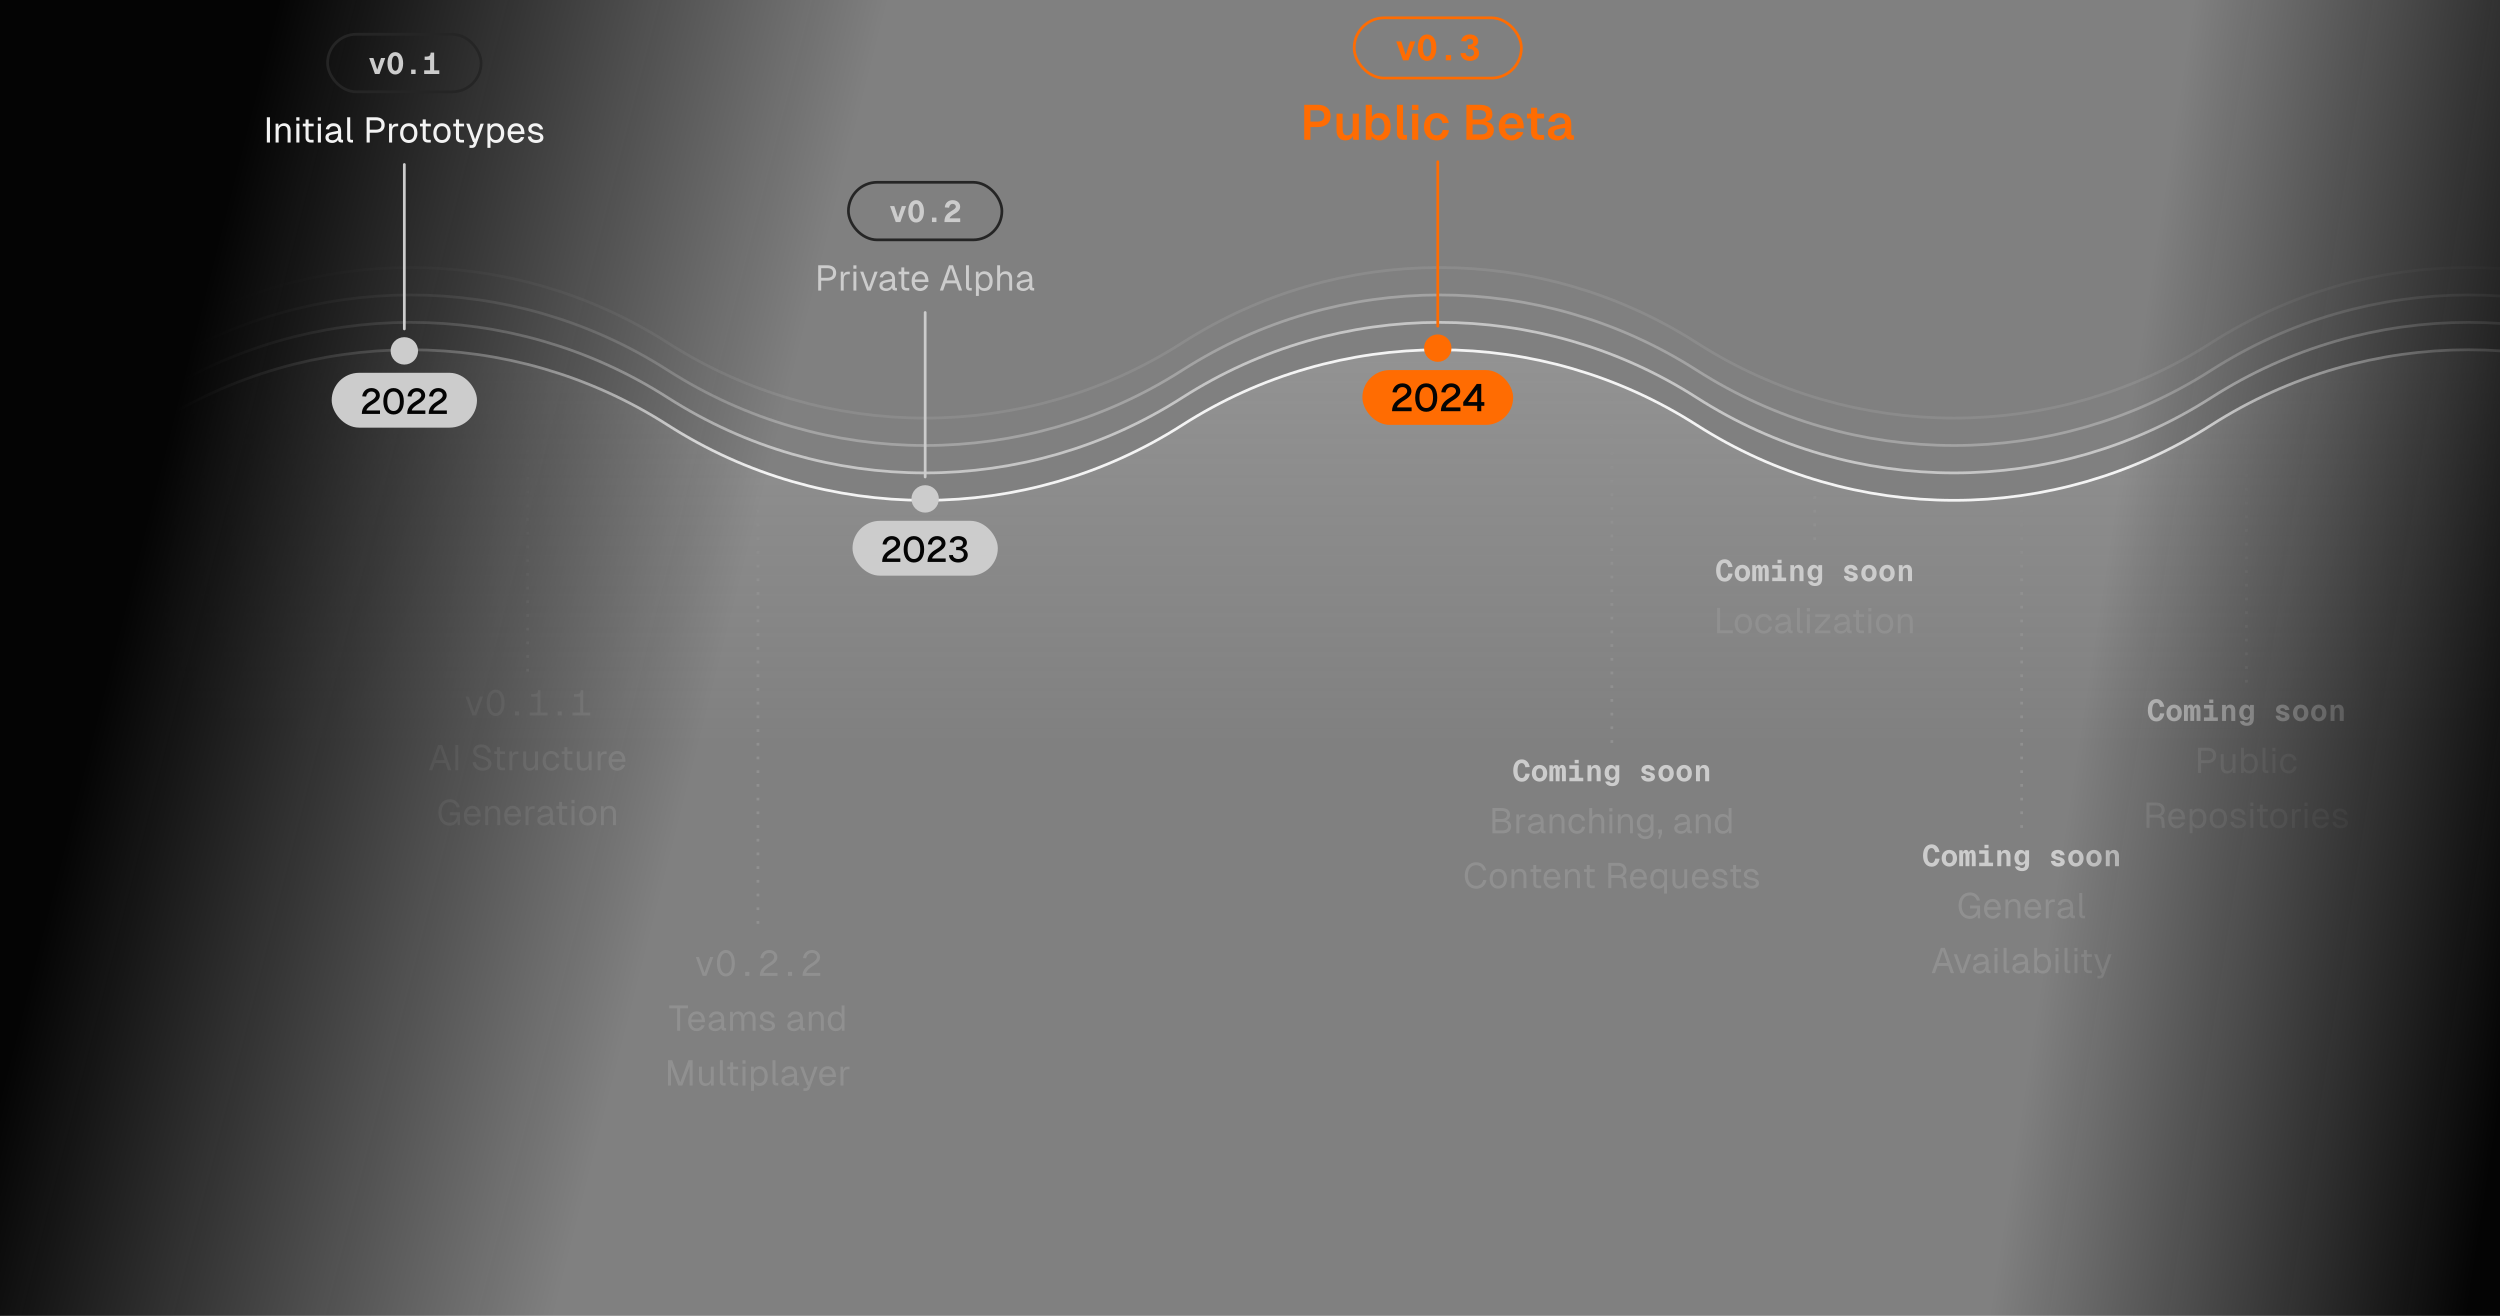 <?xml version="1.0" encoding="utf-8"?>
<svg xmlns="http://www.w3.org/2000/svg" fill="none" height="480" width="912">
  <rect width="100%" height="100%" fill="#808080" stroke="none"/>
  <g clip-path="url(#clip0_2563_17395)">
    <g clip-path="url(#clip1_2563_17395)">
      <path d="m2402 95-93.84 60.06c-57.21 36.612-130.49 36.612-187.69 0-57.21-36.612-130.48-36.612-187.69 0-57.2 36.612-130.48 36.612-187.69 0-57.2-36.612-130.48-36.612-187.68 0-57.21 36.612-130.49 36.612-187.69 0-57.21-36.612-130.48-36.612-187.69 0-57.2 36.612-130.48 36.612-187.686 0-57.206-36.612-130.482-36.612-187.688 0-57.206 36.612-130.481 36.612-187.687 0-57.206-36.612-130.482-36.612-187.688 0-57.206 36.612-130.481 36.612-187.687 0-57.206-36.612-130.482-36.612-187.688 0-57.206 36.612-130.481 36.612-187.687 0-57.206-36.612-130.482-36.612-187.688 0-57.206 36.612-130.481 36.612-187.687 0L-601 95v382h3003V95Z" fill="url(#paint0_linear_2563_17395)" fill-opacity=".2"/>
      <path d="m2402 95-93.84 60.06c-57.21 36.612-130.49 36.612-187.69 0-57.21-36.612-130.48-36.612-187.69 0-57.2 36.612-130.48 36.612-187.69 0-57.2-36.612-130.48-36.612-187.68 0-57.21 36.612-130.49 36.612-187.69 0-57.21-36.612-130.48-36.612-187.69 0-57.2 36.612-130.48 36.612-187.686 0-57.206-36.612-130.482-36.612-187.688 0-57.206 36.612-130.481 36.612-187.687 0-57.206-36.612-130.482-36.612-187.688 0-57.206 36.612-130.481 36.612-187.687 0-57.206-36.612-130.482-36.612-187.688 0-57.206 36.612-130.481 36.612-187.687 0-57.206-36.612-130.482-36.612-187.688 0-57.206 36.612-130.481 36.612-187.687 0L-601 95" stroke="#F3F3F3"/>
      <path d="m2402 85-93.84 60.06c-57.21 36.612-130.49 36.612-187.69 0-57.21-36.612-130.48-36.612-187.69 0-57.2 36.612-130.48 36.612-187.69 0-57.2-36.612-130.48-36.612-187.68 0-57.21 36.612-130.49 36.612-187.69 0-57.21-36.612-130.48-36.612-187.69 0-57.2 36.612-130.48 36.612-187.686 0-57.206-36.612-130.482-36.612-187.688 0-57.206 36.612-130.481 36.612-187.687 0-57.206-36.612-130.482-36.612-187.688 0-57.206 36.612-130.481 36.612-187.687 0-57.206-36.612-130.482-36.612-187.688 0-57.206 36.612-130.481 36.612-187.687 0-57.206-36.612-130.482-36.612-187.688 0-57.206 36.612-130.481 36.612-187.687 0L-601 85" opacity=".6" stroke="#F3F3F3"/>
      <path d="m2402 75-93.84 60.06c-57.21 36.612-130.49 36.612-187.69 0-57.21-36.612-130.48-36.612-187.69 0-57.2 36.612-130.48 36.612-187.69 0-57.2-36.612-130.48-36.612-187.68 0-57.21 36.612-130.49 36.612-187.69 0-57.21-36.612-130.48-36.612-187.69 0-57.2 36.612-130.48 36.612-187.686 0-57.206-36.612-130.482-36.612-187.688 0-57.206 36.612-130.481 36.612-187.687 0-57.206-36.612-130.482-36.612-187.688 0-57.206 36.612-130.481 36.612-187.687 0-57.206-36.612-130.482-36.612-187.688 0-57.206 36.612-130.481 36.612-187.687 0-57.206-36.612-130.482-36.612-187.688 0-57.206 36.612-130.481 36.612-187.687 0L-601 75" opacity=".3" stroke="#F3F3F3"/>
      <path d="m2402 65-93.84 60.06c-57.21 36.612-130.49 36.612-187.69 0-57.21-36.612-130.48-36.612-187.69 0-57.2 36.612-130.48 36.612-187.69 0-57.2-36.612-130.48-36.612-187.68 0-57.21 36.612-130.49 36.612-187.69 0-57.21-36.612-130.48-36.612-187.69 0-57.2 36.612-130.48 36.612-187.686 0-57.206-36.612-130.482-36.612-187.688 0-57.206 36.612-130.481 36.612-187.687 0-57.206-36.612-130.482-36.612-187.688 0-57.206 36.612-130.481 36.612-187.687 0-57.206-36.612-130.482-36.612-187.688 0-57.206 36.612-130.481 36.612-187.687 0-57.206-36.612-130.482-36.612-187.688 0-57.206 36.612-130.481 36.612-187.687 0L-601 65" opacity=".1" stroke="#F3F3F3"/>
      <path d="M192.5 129v117" stroke="url(#paint1_linear_2563_17395)" stroke-dasharray="1 4"/>
      <path d="m176.2 254.11-2.522 6.89h-1.326l-2.522-6.89h1.144l2.041 5.772 2.041-5.772h1.144Zm4.61 7.098c-2.002 0-3.263-1.872-3.263-4.81 0-2.964 1.261-4.836 3.263-4.836s3.263 1.872 3.263 4.836c0 2.938-1.261 4.81-3.263 4.81Zm-2.132-4.81c0 2.288.832 3.744 2.132 3.744 1.3 0 2.132-1.456 2.132-3.744 0-2.314-.832-3.77-2.132-3.77-1.3 0-2.132 1.456-2.132 3.77Zm9.173 3.133h1.508V261h-1.508v-1.469Zm5.403.403h2.808v-5.798h-2.275v-.923h1.092c.988 0 1.417-.442 1.417-1.443h.858v8.164h2.587V261h-6.487v-1.066Zm10.187-.403h1.508V261h-1.508v-1.469Zm5.403.403h2.808v-5.798h-2.275v-.923h1.092c.988 0 1.417-.442 1.417-1.443h.858v8.164h2.587V261h-6.487v-1.066ZM156.49 281l3.341-9.23h1.456l3.341 9.23h-1.196l-.923-2.639h-3.9l-.923 2.639h-1.196Zm2.496-3.705h3.146l-1.573-4.563-1.573 4.563Zm7.11-5.525h1.092V281h-1.092v-9.23Zm7.457 6.214c.234 1.248 1.118 2.106 2.587 2.106 1.196 0 2.002-.494 2.002-1.417 0-.936-.806-1.508-2.665-1.989-1.534-.39-2.873-1.118-2.873-2.6 0-1.547 1.248-2.522 3.016-2.522 1.976 0 3.289 1.235 3.471 2.925l-1.144.078c-.156-1.157-1.053-1.937-2.34-1.937-1.079 0-1.859.559-1.859 1.456 0 1.131 1.313 1.443 2.522 1.781 1.703.468 3.016 1.3 3.016 2.704 0 1.69-1.56 2.587-3.224 2.587-2.028 0-3.51-1.248-3.653-3.094l1.144-.078Zm7.779-5.434h1.066v1.56h1.833v.949h-1.833v4.121c0 .585.286.871.832.871h.988V281h-.988c-1.222 0-1.898-.65-1.898-1.82v-4.121h-1.014v-.949h1.014v-1.56Zm4.503 1.56h.936l.039 1.274c.234-.871.754-1.274 1.651-1.274h.663v.936h-.663c-1.053 0-1.56.65-1.56 1.846V281h-1.066v-6.89Zm10.41 6.89h-1.014v-1.17c-.351.897-1.17 1.326-2.08 1.326-1.534 0-2.288-1.157-2.288-2.613v-4.433h1.066v4.108c0 1.287.429 1.989 1.443 1.989 1.092 0 1.807-.702 1.807-1.989v-4.108h1.066V281Zm6.604-4.589c-.156-.91-.897-1.443-1.742-1.443-1.287 0-2.028.975-2.028 2.587s.741 2.587 2.028 2.587c.884 0 1.638-.585 1.794-1.573l1.131.065c-.221 1.56-1.456 2.522-2.925 2.522-1.911 0-3.146-1.417-3.146-3.601s1.235-3.601 3.146-3.601c1.417 0 2.678.91 2.86 2.379l-1.118.078Zm3.061-3.861h1.066v1.56h1.833v.949h-1.833v4.121c0 .585.286.871.832.871h.988V281h-.988c-1.222 0-1.898-.65-1.898-1.82v-4.121h-1.014v-.949h1.014v-1.56Zm9.912 8.45h-1.014v-1.17c-.351.897-1.17 1.326-2.08 1.326-1.534 0-2.288-1.157-2.288-2.613v-4.433h1.066v4.108c0 1.287.429 1.989 1.443 1.989 1.092 0 1.807-.702 1.807-1.989v-4.108h1.066V281Zm2.209-6.89h.936l.039 1.274c.234-.871.754-1.274 1.651-1.274h.663v.936h-.663c-1.053 0-1.56.65-1.56 1.846V281h-1.066v-6.89Zm3.987 3.445c0-2.184 1.235-3.601 3.146-3.601 1.534 0 2.873 1.027 2.99 3.458l.013.481h-5.018c.104 1.417.819 2.249 2.015 2.249.754 0 1.43-.442 1.742-1.17l1.144.078c-.403 1.3-1.56 2.106-2.886 2.106-1.911 0-3.146-1.417-3.146-3.601Zm1.157-.611h3.822c-.195-1.456-.975-1.976-1.833-1.976-1.105 0-1.82.728-1.989 1.976ZM167.778 301h-.806l-.104-1.534c-.39 1.027-1.534 1.742-2.769 1.742-2.652 0-4.173-2.119-4.173-4.81 0-2.704 1.508-4.836 4.173-4.836 1.937 0 3.224 1.209 3.64 2.912l-1.144.078c-.312-1.144-1.17-1.924-2.496-1.924-2.106 0-3.029 1.742-3.029 3.77 0 2.015.936 3.744 3.029 3.744 1.612 0 2.522-1.183 2.613-2.73h-2.613v-1.066h3.679V301Zm1.44-3.445c0-2.184 1.235-3.601 3.146-3.601 1.534 0 2.873 1.027 2.99 3.458l.013.481h-5.018c.104 1.417.819 2.249 2.015 2.249.754 0 1.43-.442 1.742-1.17l1.144.078c-.403 1.3-1.56 2.106-2.886 2.106-1.911 0-3.146-1.417-3.146-3.601Zm1.157-.611h3.822c-.195-1.456-.975-1.976-1.833-1.976-1.105 0-1.82.728-1.989 1.976Zm6.65-2.834H178l.039 1.183c.351-.923 1.17-1.339 2.119-1.339 1.573 0 2.327 1.157 2.327 2.613V301h-1.066v-4.121c0-1.274-.429-1.976-1.482-1.976-1.118 0-1.846.702-1.846 1.976V301h-1.066v-6.89Zm6.907 3.445c0-2.184 1.235-3.601 3.146-3.601 1.534 0 2.873 1.027 2.99 3.458l.013.481h-5.018c.104 1.417.819 2.249 2.015 2.249.754 0 1.43-.442 1.742-1.17l1.144.078c-.403 1.3-1.56 2.106-2.886 2.106-1.911 0-3.146-1.417-3.146-3.601Zm1.157-.611h3.822c-.195-1.456-.975-1.976-1.833-1.976-1.105 0-1.82.728-1.989 1.976Zm6.65-2.834h.936l.039 1.274c.234-.871.754-1.274 1.651-1.274h.663v.936h-.663c-1.053 0-1.56.65-1.56 1.846V301h-1.066v-6.89Zm4.371 2.028c.273-1.339 1.339-2.184 2.808-2.184 1.781 0 2.769 1.04 2.769 2.886v2.769c0 .312.13.442.429.442h.273V301h-.455c-.702 0-1.313-.234-1.3-1.079-.299.65-1.079 1.235-2.171 1.235-1.365 0-2.47-.728-2.47-1.95 0-1.417 1.079-1.781 2.587-2.08l2.041-.39c-.013-1.196-.572-1.768-1.703-1.768-.884 0-1.469.455-1.677 1.261l-1.131-.091Zm1.001 3.068c0 .559.481 1.014 1.495 1.001 1.144 0 2.041-.806 2.041-2.405v-.117l-1.651.286c-1.027.182-1.885.26-1.885 1.235Zm6.882-6.656h1.066v1.56h1.833v.949h-1.833v4.121c0 .585.286.871.832.871h.988V301h-.988c-1.222 0-1.898-.65-1.898-1.82v-4.121h-1.014v-.949h1.014v-1.56Zm4.504 1.56h1.066V301h-1.066v-6.89Zm-.026-1.079v-1.235h1.118v1.235h-1.118Zm5.953 8.125c-1.911 0-3.146-1.417-3.146-3.601s1.235-3.601 3.146-3.601c1.911 0 3.146 1.417 3.146 3.601s-1.235 3.601-3.146 3.601Zm-2.028-3.601c0 1.612.741 2.587 2.028 2.587 1.274 0 2.028-.975 2.028-2.587s-.754-2.587-2.028-2.587c-1.287 0-2.028.975-2.028 2.587Zm6.828-3.445h.975l.039 1.183c.351-.923 1.17-1.339 2.119-1.339 1.573 0 2.327 1.157 2.327 2.613V301h-1.066v-4.121c0-1.274-.429-1.976-1.482-1.976-1.118 0-1.846.702-1.846 1.976V301h-1.066v-6.89Z" fill="#909090"/>
      <path d="M276.5 171v170" stroke="url(#paint2_linear_2563_17395)" stroke-dasharray="1 4"/>
      <path d="m260.2 349.11-2.522 6.89h-1.326l-2.522-6.89h1.144l2.041 5.772 2.041-5.772h1.144Zm4.61 7.098c-2.002 0-3.263-1.872-3.263-4.81 0-2.964 1.261-4.836 3.263-4.836s3.263 1.872 3.263 4.836c0 2.938-1.261 4.81-3.263 4.81Zm-2.132-4.81c0 2.288.832 3.744 2.132 3.744 1.3 0 2.132-1.456 2.132-3.744 0-2.314-.832-3.77-2.132-3.77-1.3 0-2.132 1.456-2.132 3.77Zm9.173 3.133h1.508V356h-1.508v-1.469Zm5.494-5.005c.247-1.716 1.456-2.964 3.302-2.964 1.677 0 2.925 1.118 2.925 2.626 0 1.326-1.053 2.249-2.457 3.107-.78.455-2.548 1.703-2.587 2.639h5.109V356h-6.461c0-2.704 1.937-3.731 3.549-4.732 1.001-.637 1.703-1.352 1.703-2.08 0-.91-.728-1.56-1.781-1.56-1.144 0-1.911.702-2.158 1.976l-1.144-.078Zm10.096 5.005h1.508V356h-1.508v-1.469Zm5.494-5.005c.247-1.716 1.456-2.964 3.302-2.964 1.677 0 2.925 1.118 2.925 2.626 0 1.326-1.053 2.249-2.457 3.107-.78.455-2.548 1.703-2.587 2.639h5.109V356h-6.461c0-2.704 1.937-3.731 3.549-4.732 1.001-.637 1.703-1.352 1.703-2.08 0-.91-.728-1.56-1.781-1.56-1.144 0-1.911.702-2.158 1.976l-1.144-.078ZM250.998 366.77v1.066h-2.873V376h-1.092v-8.164h-2.886v-1.066h6.851Zm.037 5.785c0-2.184 1.235-3.601 3.146-3.601 1.534 0 2.873 1.027 2.99 3.458l.013.481h-5.018c.104 1.417.819 2.249 2.015 2.249.754 0 1.43-.442 1.742-1.17l1.144.078c-.403 1.3-1.56 2.106-2.886 2.106-1.911 0-3.146-1.417-3.146-3.601Zm1.157-.611h3.822c-.195-1.456-.975-1.976-1.833-1.976-1.105 0-1.82.728-1.989 1.976Zm6.399-.806c.273-1.339 1.339-2.184 2.808-2.184 1.781 0 2.769 1.04 2.769 2.886v2.769c0 .312.13.442.429.442h.273V376h-.455c-.702 0-1.313-.234-1.3-1.079-.299.65-1.079 1.235-2.171 1.235-1.365 0-2.47-.728-2.47-1.95 0-1.417 1.079-1.781 2.587-2.08l2.041-.39c-.013-1.196-.572-1.768-1.703-1.768-.884 0-1.469.455-1.677 1.261l-1.131-.091Zm1.001 3.068c0 .559.481 1.014 1.495 1.001 1.144 0 2.041-.806 2.041-2.405v-.117l-1.651.286c-1.027.182-1.885.26-1.885 1.235Zm6.74-5.096h.975l.039 1.17c.312-.845 1.027-1.326 1.989-1.326.988 0 1.703.533 2.002 1.456.299-.936 1.027-1.456 2.106-1.456 1.378 0 2.184.962 2.184 2.613V376h-1.066v-4.121c0-1.261-.494-1.976-1.339-1.976-1.079 0-1.703.728-1.703 1.989V376h-1.066v-4.121c0-1.235-.507-1.976-1.339-1.976-1.066 0-1.716.754-1.716 1.976V376h-1.066v-6.89Zm15.148 2.119c-.156-.793-.936-1.261-1.716-1.261-.78 0-1.404.403-1.404 1.066.013.676.884.962 1.664 1.131 1.573.299 2.704.741 2.704 2.08 0 1.326-1.365 1.911-2.678 1.911-1.625 0-2.873-.897-2.977-2.314l1.118-.078c.13.832.806 1.378 1.859 1.378.702 0 1.56-.234 1.56-.949 0-.832-.988-.923-1.781-1.118-1.274-.299-2.574-.663-2.574-1.976-.013-1.313 1.053-2.145 2.626-2.145 1.378 0 2.496.871 2.717 2.197l-1.118.078Zm5.841-.091c.273-1.339 1.339-2.184 2.808-2.184 1.781 0 2.769 1.04 2.769 2.886v2.769c0 .312.13.442.429.442h.273V376h-.455c-.702 0-1.313-.234-1.3-1.079-.299.65-1.079 1.235-2.171 1.235-1.365 0-2.47-.728-2.47-1.95 0-1.417 1.079-1.781 2.587-2.08l2.041-.39c-.013-1.196-.572-1.768-1.703-1.768-.884 0-1.469.455-1.677 1.261l-1.131-.091Zm1.001 3.068c0 .559.481 1.014 1.495 1.001 1.144 0 2.041-.806 2.041-2.405v-.117l-1.651.286c-1.027.182-1.885.26-1.885 1.235Zm6.739-5.096h.975l.039 1.183c.351-.923 1.17-1.339 2.119-1.339 1.573 0 2.327 1.157 2.327 2.613V376h-1.066v-4.121c0-1.274-.429-1.976-1.482-1.976-1.118 0-1.846.702-1.846 1.976V376h-1.066v-6.89Zm13.017-2.34V376h-.962l-.039-1.014c-.39.728-1.131 1.17-2.197 1.17-1.989 0-2.912-1.69-2.912-3.601s.923-3.601 2.912-3.601c1.014 0 1.742.39 2.132 1.092v-3.276h1.066Zm-4.992 5.785c0 1.339.572 2.587 2.015 2.587 1.417 0 2.002-1.274 2.002-2.587 0-1.365-.585-2.626-2.002-2.626-1.443 0-2.015 1.248-2.015 2.626Zm-59.413 14.215h1.521l2.977 8.034 2.977-8.034h1.521V396h-1.092v-7.059L248.899 396h-1.456l-2.678-7.059V396h-1.092v-9.23Zm16.704 9.23h-1.014v-1.17c-.351.897-1.17 1.326-2.08 1.326-1.534 0-2.288-1.157-2.288-2.613v-4.433h1.066v4.108c0 1.287.429 1.989 1.443 1.989 1.092 0 1.807-.702 1.807-1.989v-4.108h1.066V396Zm2.235-9.23h1.066v7.852c0 .299.143.429.442.429h.585V396h-.741c-.819 0-1.352-.533-1.352-1.326v-7.904Zm3.761.78h1.066v1.56h1.833v.949h-1.833v4.121c0 .585.286.871.832.871h.988V396h-.988c-1.222 0-1.898-.65-1.898-1.82v-4.121h-1.014v-.949h1.014v-1.56Zm4.503 1.56h1.066V396h-1.066v-6.89Zm-.026-1.079v-1.235h1.118v1.235h-1.118Zm3.124 9.919v-8.84h.962l.039 1.053c.377-.78 1.131-1.209 2.132-1.209 2.054 0 2.977 1.69 2.977 3.601s-.923 3.601-2.977 3.601c-.962 0-1.69-.403-2.067-1.144v2.938h-1.066Zm.949-5.395c0 1.313.598 2.574 2.002 2.574 1.43 0 2.015-1.235 2.015-2.574 0-1.339-.585-2.587-2.015-2.587-1.404 0-2.002 1.274-2.002 2.587Zm6.897-5.785h1.066v7.852c0 .299.143.429.442.429h.585V396h-.741c-.819 0-1.352-.533-1.352-1.326v-7.904Zm3.343 4.368c.273-1.339 1.339-2.184 2.808-2.184 1.781 0 2.769 1.04 2.769 2.886v2.769c0 .312.13.442.429.442h.273V396h-.455c-.702 0-1.313-.234-1.3-1.079-.299.65-1.079 1.235-2.171 1.235-1.365 0-2.47-.728-2.47-1.95 0-1.417 1.079-1.781 2.587-2.08l2.041-.39c-.013-1.196-.572-1.768-1.703-1.768-.884 0-1.469.455-1.677 1.261l-1.131-.091Zm1.001 3.068c0 .559.481 1.014 1.495 1.001 1.144 0 2.041-.806 2.041-2.405v-.117l-1.651.286c-1.027.182-1.885.26-1.885 1.235Zm5.704-5.096h1.144l2.093 5.746 2.015-5.746h1.131l-2.795 7.761c-.26.741-.754 1.079-1.534 1.079h-.819v-.949h.715c.351 0 .559-.13.689-.494l.247-.637h-.364l-2.522-6.76Zm6.952 3.445c0-2.184 1.235-3.601 3.146-3.601 1.534 0 2.873 1.027 2.99 3.458l.013.481h-5.018c.104 1.417.819 2.249 2.015 2.249.754 0 1.43-.442 1.742-1.17l1.144.078c-.403 1.3-1.56 2.106-2.886 2.106-1.911 0-3.146-1.417-3.146-3.601Zm1.157-.611h3.822c-.195-1.456-.975-1.976-1.833-1.976-1.105 0-1.82.728-1.989 1.976Zm6.649-2.834h.936l.039 1.274c.234-.871.754-1.274 1.651-1.274h.663v.936h-.663c-1.053 0-1.56.65-1.56 1.846V396h-1.066v-6.89Z" fill="#909090"/>
      <rect height="21" rx="10.5" stroke="#252525" width="56" x="309.5" y="66.5"/>
      <path d="m330.535 75.17-2.09 5.83h-1.672l-2.09-5.83h1.551l1.375 4.213 1.375-4.213h1.551Zm3.669 6.006c-1.782 0-2.86-1.639-2.86-4.07 0-2.442 1.078-4.092 2.86-4.092 1.782 0 2.86 1.65 2.86 4.092 0 2.431-1.078 4.07-2.86 4.07Zm-1.287-4.07c0 1.738.473 2.717 1.287 2.717s1.287-.979 1.287-2.717c0-1.76-.473-2.739-1.287-2.739s-1.287.979-1.287 2.739Zm7.069 2.277h1.628V81h-1.628v-1.617Zm4.671-3.718c.099-1.518 1.199-2.651 2.871-2.651 1.595 0 2.739 1.012 2.739 2.398 0 1.089-.792 1.903-1.815 2.464-.561.297-1.892 1.089-2.046 1.771h3.883V81h-5.764c0-2.299 1.023-3.113 2.805-4.191.737-.44 1.364-.847 1.364-1.419 0-.572-.484-1.023-1.166-1.023-.748 0-1.221.572-1.309 1.408l-1.562-.11ZM301.779 96.77c2.054 0 3.263 1.04 3.263 2.782 0 1.781-1.209 2.847-3.263 2.847h-2.21V106h-1.092v-9.23h3.302Zm-2.21 4.563h2.21c1.417 0 2.119-.598 2.119-1.781 0-1.144-.702-1.716-2.119-1.716h-2.21v3.497Zm7.145-2.223h.936l.039 1.274c.234-.871.754-1.274 1.651-1.274h.663v.936h-.663c-1.053 0-1.56.65-1.56 1.846V106h-1.066v-6.89Zm4.621 0h1.066V106h-1.066v-6.89Zm-.026-1.079v-1.235h1.118v1.235h-1.118Zm8.853 1.079L317.64 106h-1.326l-2.522-6.89h1.144l2.041 5.772 2.041-5.772h1.144Zm.762 2.028c.273-1.339 1.339-2.184 2.808-2.184 1.781 0 2.769 1.04 2.769 2.886v2.769c0 .312.13.442.429.442h.273V106h-.455c-.702 0-1.313-.234-1.3-1.079-.299.65-1.079 1.235-2.171 1.235-1.365 0-2.47-.728-2.47-1.95 0-1.417 1.079-1.781 2.587-2.08l2.041-.39c-.013-1.196-.572-1.768-1.703-1.768-.884 0-1.469.455-1.677 1.261l-1.131-.091Zm1.001 3.068c0 .559.481 1.014 1.495 1.001 1.144 0 2.041-.806 2.041-2.405v-.117l-1.651.286c-1.027.182-1.885.26-1.885 1.235Zm6.883-6.656h1.066v1.56h1.833v.949h-1.833v4.121c0 .585.286.871.832.871h.988V106h-.988c-1.222 0-1.898-.65-1.898-1.82v-4.121h-1.014v-.949h1.014v-1.56Zm3.755 5.005c0-2.184 1.235-3.601 3.146-3.601 1.534 0 2.873 1.027 2.99 3.458l.013.481h-5.018c.104 1.417.819 2.249 2.015 2.249.754 0 1.43-.442 1.742-1.17l1.144.078c-.403 1.3-1.56 2.106-2.886 2.106-1.911 0-3.146-1.417-3.146-3.601Zm1.157-.611h3.822c-.195-1.456-.975-1.976-1.833-1.976-1.105 0-1.82.728-1.989 1.976Zm9.131 4.056 3.341-9.23h1.456l3.341 9.23h-1.196l-.923-2.639h-3.9l-.923 2.639h-1.196Zm2.496-3.705h3.146l-1.573-4.563-1.573 4.563Zm7.046-5.525h1.066v7.852c0 .299.143.429.442.429h.585V106h-.741c-.819 0-1.352-.533-1.352-1.326V96.77Zm3.617 11.18v-8.84h.962l.039 1.053c.377-.78 1.131-1.209 2.132-1.209 2.054 0 2.977 1.69 2.977 3.601s-.923 3.601-2.977 3.601c-.962 0-1.69-.403-2.067-1.144v2.938h-1.066Zm.949-5.395c0 1.313.598 2.574 2.002 2.574 1.43 0 2.015-1.235 2.015-2.574 0-1.339-.585-2.587-2.015-2.587-1.404 0-2.002 1.274-2.002 2.587Zm6.808-5.785h1.066v3.302c.403-.767 1.209-1.118 2.067-1.118 1.573 0 2.327 1.157 2.327 2.613V106h-1.066v-4.043c0-1.287-.429-1.989-1.482-1.989-1.118 0-1.846.702-1.846 1.989V106h-1.066v-9.23Zm7.215 4.368c.273-1.339 1.339-2.184 2.808-2.184 1.781 0 2.769 1.04 2.769 2.886v2.769c0 .312.13.442.429.442h.273V106h-.455c-.702 0-1.313-.234-1.3-1.079-.299.65-1.079 1.235-2.171 1.235-1.365 0-2.47-.728-2.47-1.95 0-1.417 1.079-1.781 2.587-2.08l2.041-.39c-.013-1.196-.572-1.768-1.703-1.768-.884 0-1.469.455-1.677 1.261l-1.131-.091Zm1.001 3.068c0 .559.481 1.014 1.495 1.001 1.144 0 2.041-.806 2.041-2.405v-.117l-1.651.286c-1.027.182-1.885.26-1.885 1.235Z" fill="#CCC"/>
      <path d="M337.5 114v60" stroke="#CCC" stroke-linecap="round"/>
      <circle cx="337.5" cy="182" fill="#CCC" r="5"/>
      <rect fill="#CCC" height="20" rx="10" width="53" x="311" y="190"/>
      <path d="M321.953 198.578c.221-1.742 1.482-3.016 3.38-3.016 1.755 0 3.042 1.131 3.042 2.678 0 1.365-1.079 2.262-2.431 3.081-.637.364-2.392 1.534-2.444 2.405h4.94V205h-6.63c0-2.782 1.885-3.848 3.51-4.849.949-.598 1.625-1.235 1.625-1.924 0-.806-.663-1.391-1.612-1.391-1.027 0-1.729.65-1.95 1.833l-1.43-.091Zm11.434 6.63c-2.314 0-3.731-1.872-3.731-4.81 0-2.964 1.417-4.836 3.731-4.836 2.327 0 3.744 1.872 3.744 4.836 0 2.938-1.417 4.81-3.744 4.81Zm-2.301-4.81c0 2.275.819 3.536 2.301 3.536 1.495 0 2.314-1.261 2.314-3.536 0-2.288-.819-3.562-2.314-3.562-1.482 0-2.301 1.274-2.301 3.562Zm7.409-1.82c.221-1.742 1.482-3.016 3.38-3.016 1.755 0 3.042 1.131 3.042 2.678 0 1.365-1.079 2.262-2.431 3.081-.637.364-2.392 1.534-2.444 2.405h4.94V205h-6.63c0-2.782 1.885-3.848 3.51-4.849.949-.598 1.625-1.235 1.625-1.924 0-.806-.663-1.391-1.612-1.391-1.027 0-1.729.65-1.95 1.833l-1.43-.091Zm11.044.936c.806.013 1.755-.364 1.755-1.469 0-.741-.676-1.209-1.755-1.209-.897 0-1.521.429-1.625 1.105l-1.43-.078c.169-1.352 1.43-2.301 3.068-2.301 1.885 0 3.172.975 3.172 2.405 0 1.04-.598 1.729-1.755 2.041 1.339.364 2.067 1.248 2.067 2.457 0 1.625-1.417 2.743-3.484 2.743-1.911 0-3.276-1.092-3.354-2.678l1.417-.078c.091 1.053 1.092 1.482 1.937 1.482 1.014 0 2.067-.468 2.067-1.625 0-1.144-1.066-1.651-2.08-1.625l-.728.013v-1.196l.728.013Z" fill="#040404"/>
      <rect height="22" rx="11" stroke="#FF6C02" width="61" x="494" y="6.5"/>
      <path d="m516.268 15.11-2.47 6.89h-1.976l-2.47-6.89h1.833l1.625 4.979 1.625-4.979h1.833Zm4.337 7.098c-2.106 0-3.38-1.937-3.38-4.81 0-2.886 1.274-4.836 3.38-4.836s3.38 1.95 3.38 4.836c0 2.873-1.274 4.81-3.38 4.81Zm-1.521-4.81c0 2.054.559 3.211 1.521 3.211.962 0 1.521-1.157 1.521-3.211 0-2.08-.559-3.237-1.521-3.237-.962 0-1.521 1.157-1.521 3.237Zm8.354 2.691h1.924V22h-1.924v-1.911Zm8.614-3.757c.715.013 1.352-.338 1.352-1.157 0-.611-.468-1.014-1.222-1.014-.689 0-1.196.377-1.274.923l-1.872-.078c.169-1.469 1.417-2.444 3.146-2.444 1.859 0 3.081 1.001 3.081 2.444 0 1.001-.624 1.703-1.664 2.002 1.287.325 1.976 1.313 1.976 2.379 0 1.664-1.378 2.821-3.393 2.821-1.794 0-3.315-1.027-3.393-2.808l1.859-.078c.065.845.793 1.287 1.534 1.287.936 0 1.547-.52 1.547-1.313 0-.897-.65-1.456-1.677-1.443l-.559.013v-1.547l.559.013ZM480.669 38.22c2.952 0 4.752 1.53 4.752 4.05 0 2.538-1.8 4.086-4.752 4.086h-2.628V51h-2.268V38.22h4.896Zm-2.628 6.138h2.538c1.638 0 2.502-.702 2.502-2.088 0-1.368-.864-2.052-2.502-2.052h-2.538v4.14ZM495.704 51h-2.07l-.036-1.494c-.522 1.224-1.584 1.71-2.808 1.71-2.07 0-3.222-1.494-3.222-3.618V41.46h2.232v5.418c0 1.62.432 2.502 1.656 2.502 1.242 0 2.016-.882 2.016-2.502V41.46h2.232V51Zm2.513-12.78h2.232v4.518c.558-.972 1.53-1.494 2.862-1.494 2.7 0 4.032 2.268 4.032 4.986s-1.332 4.986-4.032 4.986c-1.404 0-2.394-.576-2.934-1.566l-.054 1.35h-2.106V38.22Zm2.088 8.01c0 1.638.702 3.15 2.376 3.15 1.656 0 2.376-1.512 2.376-3.15 0-1.71-.702-3.222-2.376-3.222s-2.376 1.512-2.376 3.222Zm9.288-8.01h2.232v10.35c0 .45.234.666.666.666h.756V51h-1.314c-1.404 0-2.34-.882-2.34-2.34V38.22Zm5.552 3.24h2.232V51h-2.232v-9.54Zm-.036-1.35v-1.89h2.322v1.89h-2.322Zm11.096 4.824c-.162-1.188-1.044-1.854-2.07-1.854-1.512 0-2.376 1.17-2.376 3.15s.864 3.15 2.376 3.15c1.08 0 1.944-.684 2.142-1.98l2.304.108c-.27 2.286-2.124 3.708-4.446 3.708-2.826 0-4.68-1.962-4.68-4.986s1.854-4.986 4.68-4.986c2.25 0 4.122 1.35 4.374 3.564l-2.304.126ZM534.941 51V38.22h4.554c3.294 0 4.932 1.134 4.932 3.546 0 1.494-.918 2.43-2.466 2.61 1.908.198 3.006 1.278 3.006 3.006 0 2.34-1.674 3.618-4.752 3.618h-5.274Zm2.268-1.962h3.042c1.494 0 2.394-.612 2.394-1.8 0-1.188-.9-1.836-2.394-1.836h-3.042v3.636Zm0-5.454h2.412c1.566 0 2.484-.576 2.484-1.692 0-1.17-.864-1.728-2.484-1.728h-2.412v3.42Zm9.528 2.646c0-3.024 1.854-4.986 4.68-4.986 2.412 0 4.374 1.62 4.446 5.004v.594h-6.786c.108 1.62.954 2.574 2.34 2.574.882 0 1.674-.504 2.034-1.332l2.286.162c-.576 1.836-2.286 2.97-4.32 2.97-2.826 0-4.68-1.962-4.68-4.986Zm2.358-.918h4.464c-.198-1.674-1.116-2.286-2.142-2.286-1.296 0-2.124.864-2.322 2.286Zm9.44-6.012h2.232v2.16h2.52v1.746h-2.52v4.896c0 .756.36 1.134 1.08 1.134h1.44V51h-1.782c-1.944 0-2.97-.99-2.97-2.898v-4.896h-1.494V41.46h1.494V39.3Zm6.276 5.058c.378-1.962 1.908-3.114 4.212-3.114 2.736 0 4.176 1.422 4.176 4.086v3.33c0 .54.216.684.594.684h.36V51l-.558.018c-.774 0-2.214-.018-2.358-1.476-.45.936-1.512 1.674-3.15 1.674-1.908 0-3.438-1.026-3.438-2.718 0-1.872 1.386-2.466 3.618-2.898l2.682-.54c-.018-1.458-.63-2.16-1.926-2.16-1.026 0-1.692.54-1.926 1.584l-2.286-.126Zm2.142 4.068c0 .666.558 1.188 1.71 1.188 1.332 0 2.322-.954 2.322-2.898v-.09l-1.836.324c-1.242.234-2.196.36-2.196 1.476Z" fill="#FF6C02"/>
      <path d="M524.5 59v60" stroke="#FF6C02" stroke-linecap="round"/>
      <circle cx="524.5" cy="127" fill="#FF6C02" r="5"/>
      <rect fill="#FF6C02" height="20" rx="10" width="55" x="497" y="135"/>
      <path d="M507.969 143.084c.238-1.876 1.596-3.248 3.64-3.248 1.89 0 3.276 1.218 3.276 2.884 0 1.47-1.162 2.436-2.618 3.318-.686.392-2.576 1.652-2.632 2.59h5.32V150h-7.14c0-2.996 2.03-4.144 3.78-5.222 1.022-.644 1.75-1.33 1.75-2.072 0-.868-.714-1.498-1.736-1.498-1.106 0-1.862.7-2.1 1.974l-1.54-.098Zm12.313 7.14c-2.492 0-4.018-2.016-4.018-5.18 0-3.192 1.526-5.208 4.018-5.208 2.506 0 4.032 2.016 4.032 5.208 0 3.164-1.526 5.18-4.032 5.18Zm-2.478-5.18c0 2.45.882 3.808 2.478 3.808 1.61 0 2.492-1.358 2.492-3.808 0-2.464-.882-3.836-2.492-3.836-1.596 0-2.478 1.372-2.478 3.836Zm7.98-1.96c.238-1.876 1.596-3.248 3.64-3.248 1.89 0 3.276 1.218 3.276 2.884 0 1.47-1.162 2.436-2.618 3.318-.686.392-2.576 1.652-2.632 2.59h5.32V150h-7.14c0-2.996 2.03-4.144 3.78-5.222 1.022-.644 1.75-1.33 1.75-2.072 0-.868-.714-1.498-1.736-1.498-1.106 0-1.862.7-2.1 1.974l-1.54-.098Zm14.581-3.024v6.608h1.12v1.372h-1.12V150h-1.484v-1.96h-5.096v-1.372l4.928-6.608h1.652Zm-4.844 6.608h3.36v-4.494l-3.36 4.494Z" fill="#040404"/>
      <path d="M588 140v133" stroke="url(#paint3_linear_2563_17395)" stroke-dasharray="1 4"/>
      <path d="M558.06 282.272c-.275 1.826-1.353 2.904-2.882 2.904-1.969 0-3.146-1.573-3.146-4.07 0-2.519 1.177-4.092 3.146-4.092 1.463 0 2.541 1.034 2.86 2.794l-1.573.088c-.22-1.023-.66-1.529-1.331-1.529-1.001 0-1.529.946-1.529 2.739 0 1.782.528 2.717 1.529 2.717.715 0 1.166-.539 1.353-1.628l1.573.077Zm3.559 2.86c-1.628 0-2.805-1.221-2.805-3.047s1.177-3.047 2.805-3.047c1.628 0 2.805 1.221 2.805 3.047s-1.177 3.047-2.805 3.047Zm-1.276-3.047c0 1.1.484 1.771 1.276 1.771s1.276-.671 1.276-1.771c0-1.1-.484-1.771-1.276-1.771s-1.276.671-1.276 1.771Zm4.88-2.915h1.232l.044.803c.231-.616.627-.935 1.155-.935s.88.319 1.089 1.001c.198-.649.583-1.001 1.155-1.001.88 0 1.331.77 1.331 2.222V285h-1.408v-3.74c0-.803-.099-1.1-.396-1.1-.33 0-.495.352-.495 1.1V285h-1.408v-3.74c0-.803-.11-1.1-.429-1.1-.308 0-.462.352-.462 1.1V285h-1.408v-5.83Zm10.699 0v4.543h1.65V285h-5.071v-1.287h1.969v-3.256h-1.969v-1.287h3.421Zm-1.485-.715v-1.265h1.474v1.265h-1.474Zm4.681.715h1.331l.055.924c.297-.693.858-1.056 1.595-1.056 1.199 0 1.826.869 1.826 2.211V285h-1.463v-3.465c0-.902-.275-1.364-.891-1.364-.638 0-1.012.462-1.012 1.364V285h-1.441v-5.83Zm8.587 5.522c-1.397 0-2.343-1.122-2.343-2.695 0-1.782.946-2.959 2.343-2.959.748 0 1.287.385 1.584 1.012l.022-.88h1.397v4.972c-.033 1.793-.935 2.64-2.585 2.64-1.386 0-2.288-.649-2.552-1.672l1.507-.099c.176.418.528.649 1.045.649.704 0 1.122-.44 1.133-1.243v-.583c-.286.539-.924.858-1.551.858Zm-.814-2.728c0 1.012.462 1.683 1.232 1.683.748 0 1.21-.671 1.21-1.683.011-1.001-.451-1.683-1.21-1.683-.77 0-1.232.682-1.232 1.683Zm15.227-.924c-.088-.495-.473-.726-1.001-.726-.462 0-.836.187-.814.572.033.418.528.528 1.309.704 1.166.264 2.112.836 2.112 1.826 0 1.144-1.001 1.716-2.409 1.716-1.452 0-2.574-.792-2.662-2.024l1.562-.066c.055.528.506.814 1.1.814.495 0 .88-.121.88-.484 0-.385-.506-.506-1.232-.682-1.243-.297-2.178-.825-2.178-1.804 0-1.133 1.056-1.848 2.431-1.848 1.276 0 2.288.759 2.475 1.936l-1.573.066Zm5.671 4.092c-1.628 0-2.805-1.221-2.805-3.047s1.177-3.047 2.805-3.047c1.628 0 2.805 1.221 2.805 3.047s-1.177 3.047-2.805 3.047Zm-1.276-3.047c0 1.1.484 1.771 1.276 1.771s1.276-.671 1.276-1.771c0-1.1-.484-1.771-1.276-1.771s-1.276.671-1.276 1.771Zm7.872 3.047c-1.628 0-2.805-1.221-2.805-3.047s1.177-3.047 2.805-3.047c1.628 0 2.805 1.221 2.805 3.047s-1.177 3.047-2.805 3.047Zm-1.276-3.047c0 1.1.484 1.771 1.276 1.771s1.276-.671 1.276-1.771c0-1.1-.484-1.771-1.276-1.771s-1.276.671-1.276 1.771Zm5.584-2.915h1.331l.055.924c.297-.693.858-1.056 1.595-1.056 1.199 0 1.826.869 1.826 2.211V285h-1.463v-3.465c0-.902-.275-1.364-.891-1.364-.638 0-1.012.462-1.012 1.364V285h-1.441v-5.83Z" fill="#CCC"/>
      <path d="M544.445 304v-9.23h3.159c2.184 0 3.263.845 3.263 2.548 0 1.04-.611 1.742-1.612 1.924 1.248.169 2.002.962 2.002 2.158 0 1.677-1.118 2.6-3.133 2.6h-3.679Zm1.092-1.066h2.587c1.287 0 2.002-.546 2.002-1.534s-.728-1.56-2.002-1.56h-2.587v3.094Zm0-4.16h2.067c1.365 0 2.132-.52 2.132-1.456 0-.988-.702-1.482-2.132-1.482h-2.067v2.938Zm7.628-1.664h.936l.039 1.274c.234-.871.754-1.274 1.651-1.274h.663v.936h-.663c-1.053 0-1.56.65-1.56 1.846V304h-1.066v-6.89Zm4.371 2.028c.273-1.339 1.339-2.184 2.808-2.184 1.781 0 2.769 1.04 2.769 2.886v2.769c0 .312.13.442.429.442h.273V304h-.455c-.702 0-1.313-.234-1.3-1.079-.299.65-1.079 1.235-2.171 1.235-1.365 0-2.47-.728-2.47-1.95 0-1.417 1.079-1.781 2.587-2.08l2.041-.39c-.013-1.196-.572-1.768-1.703-1.768-.884 0-1.469.455-1.677 1.261l-1.131-.091Zm1.001 3.068c0 .559.481 1.014 1.495 1.001 1.144 0 2.041-.806 2.041-2.405v-.117l-1.651.286c-1.027.182-1.885.26-1.885 1.235Zm6.739-5.096h.975l.039 1.183c.351-.923 1.17-1.339 2.119-1.339 1.573 0 2.327 1.157 2.327 2.613V304h-1.066v-4.121c0-1.274-.429-1.976-1.482-1.976-1.118 0-1.846.702-1.846 1.976V304h-1.066v-6.89Zm11.795 2.301c-.156-.91-.897-1.443-1.742-1.443-1.287 0-2.028.975-2.028 2.587s.741 2.587 2.028 2.587c.884 0 1.638-.585 1.794-1.573l1.131.065c-.221 1.56-1.456 2.522-2.925 2.522-1.911 0-3.146-1.417-3.146-3.601s1.235-3.601 3.146-3.601c1.417 0 2.678.91 2.86 2.379l-1.118.078Zm2.703-4.641h1.066v3.302c.403-.767 1.209-1.118 2.067-1.118 1.573 0 2.327 1.157 2.327 2.613V304h-1.066v-4.043c0-1.287-.429-1.989-1.482-1.989-1.118 0-1.846.702-1.846 1.989V304h-1.066v-9.23Zm7.338 2.34h1.066V304h-1.066v-6.89Zm-.026-1.079v-1.235h1.118v1.235h-1.118Zm3.123 1.079h.975l.039 1.183c.351-.923 1.17-1.339 2.119-1.339 1.573 0 2.327 1.157 2.327 2.613V304h-1.066v-4.121c0-1.274-.429-1.976-1.482-1.976-1.118 0-1.846.702-1.846 1.976V304h-1.066v-6.89Zm10.002 6.526c-1.885 0-3.094-1.404-3.094-3.341 0-1.937 1.235-3.341 3.094-3.341.923 0 1.677.52 1.976 1.261v-1.105h1.027v6.214c0 1.807-1.235 2.782-3.029 2.782-1.469 0-2.574-.806-2.873-2.002l1.118-.078c.273.663.871 1.066 1.755 1.066 1.222 0 1.963-.546 1.963-1.534v-1.144c-.416.819-1.196 1.222-1.937 1.222Zm-1.976-3.341c0 1.352.741 2.327 1.976 2.327 1.183 0 1.937-.988 1.95-2.327.026-1.339-.728-2.327-1.95-2.327-1.235 0-1.976.975-1.976 2.327Zm8.067 3.705-.728 1.989h-.624l.494-1.989h-.52v-1.391h1.378V304Zm4.592-4.862c.273-1.339 1.339-2.184 2.808-2.184 1.781 0 2.769 1.04 2.769 2.886v2.769c0 .312.13.442.429.442h.273V304h-.455c-.702 0-1.313-.234-1.3-1.079-.299.65-1.079 1.235-2.171 1.235-1.365 0-2.47-.728-2.47-1.95 0-1.417 1.079-1.781 2.587-2.08l2.041-.39c-.013-1.196-.572-1.768-1.703-1.768-.884 0-1.469.455-1.677 1.261l-1.131-.091Zm1.001 3.068c0 .559.481 1.014 1.495 1.001 1.144 0 2.041-.806 2.041-2.405v-.117l-1.651.286c-1.027.182-1.885.26-1.885 1.235Zm6.739-5.096h.975l.039 1.183c.351-.923 1.17-1.339 2.119-1.339 1.573 0 2.327 1.157 2.327 2.613V304h-1.066v-4.121c0-1.274-.429-1.976-1.482-1.976-1.118 0-1.846.702-1.846 1.976V304h-1.066v-6.89Zm13.018-2.34V304h-.962l-.039-1.014c-.39.728-1.131 1.17-2.197 1.17-1.989 0-2.912-1.69-2.912-3.601s.923-3.601 2.912-3.601c1.014 0 1.742.39 2.132 1.092v-3.276h1.066Zm-4.992 5.785c0 1.339.572 2.587 2.015 2.587 1.417 0 2.002-1.274 2.002-2.587 0-1.365-.585-2.626-2.002-2.626-1.443 0-2.015 1.248-2.015 2.626Zm-84.411 20.533c-.338 1.807-1.612 3.12-3.718 3.12-2.652 0-4.173-2.119-4.173-4.81 0-2.704 1.508-4.836 4.173-4.836 1.937 0 3.237 1.222 3.64 2.912l-1.144.078c-.299-1.144-1.157-1.924-2.496-1.924-2.106 0-3.029 1.742-3.029 3.77 0 2.015.936 3.744 3.029 3.744 1.404 0 2.288-.884 2.548-2.132l1.17.078Zm4.332 3.068c-1.911 0-3.146-1.417-3.146-3.601s1.235-3.601 3.146-3.601c1.911 0 3.146 1.417 3.146 3.601s-1.235 3.601-3.146 3.601Zm-2.028-3.601c0 1.612.741 2.587 2.028 2.587 1.274 0 2.028-.975 2.028-2.587s-.754-2.587-2.028-2.587c-1.287 0-2.028.975-2.028 2.587Zm6.828-3.445h.975l.039 1.183c.351-.923 1.17-1.339 2.119-1.339 1.573 0 2.327 1.157 2.327 2.613V324h-1.066v-4.121c0-1.274-.429-1.976-1.482-1.976-1.118 0-1.846.702-1.846 1.976V324h-1.066v-6.89Zm7.963-1.56h1.066v1.56h1.833v.949h-1.833v4.121c0 .585.286.871.832.871h.988V324h-.988c-1.222 0-1.898-.65-1.898-1.82v-4.121h-1.014v-.949h1.014v-1.56Zm3.756 5.005c0-2.184 1.235-3.601 3.146-3.601 1.534 0 2.873 1.027 2.99 3.458l.013.481h-5.018c.104 1.417.819 2.249 2.015 2.249.754 0 1.43-.442 1.742-1.17l1.144.078c-.403 1.3-1.56 2.106-2.886 2.106-1.911 0-3.146-1.417-3.146-3.601Zm1.157-.611h3.822c-.195-1.456-.975-1.976-1.833-1.976-1.105 0-1.82.728-1.989 1.976Zm6.649-2.834h.975l.039 1.183c.351-.923 1.17-1.339 2.119-1.339 1.573 0 2.327 1.157 2.327 2.613V324H575.3v-4.121c0-1.274-.429-1.976-1.482-1.976-1.118 0-1.846.702-1.846 1.976V324h-1.066v-6.89Zm7.964-1.56h1.066v1.56h1.833v.949h-1.833v4.121c0 .585.286.871.832.871h.988V324h-.988c-1.222 0-1.898-.65-1.898-1.82v-4.121h-1.014v-.949h1.014v-1.56Zm11.328-.78c1.937 0 3.146 1.066 3.146 2.782a2.2 2.2 0 0 1-1.586 2.145c.923.156 1.326.624 1.417 1.586l.247 2.717h-1.105l-.221-2.613c-.078-.832-.65-1.118-2.002-1.118h-2.288V324h-1.092v-9.23h3.484Zm-2.392 4.433h2.392c1.287 0 2.002-.598 2.002-1.677 0-1.079-.715-1.69-2.002-1.69h-2.392v3.367Zm6.842 1.352c0-2.184 1.235-3.601 3.146-3.601 1.534 0 2.873 1.027 2.99 3.458l.013.481h-5.018c.104 1.417.819 2.249 2.015 2.249.754 0 1.43-.442 1.742-1.17l1.144.078c-.403 1.3-1.56 2.106-2.886 2.106-1.911 0-3.146-1.417-3.146-3.601Zm1.157-.611h3.822c-.195-1.456-.975-1.976-1.833-1.976-1.105 0-1.82.728-1.989 1.976Zm12.329 6.006h-1.066v-2.938c-.377.741-1.105 1.144-2.067 1.144-2.054 0-2.977-1.69-2.977-3.601s.923-3.601 2.977-3.601c1.001 0 1.755.429 2.132 1.209l.039-1.053h.962v8.84Zm-4.966-5.395c0 1.339.585 2.574 2.015 2.574 1.404 0 2.002-1.261 2.002-2.574s-.598-2.587-2.002-2.587c-1.43 0-2.015 1.248-2.015 2.587ZM615.492 324h-1.014v-1.17c-.351.897-1.17 1.326-2.08 1.326-1.534 0-2.288-1.157-2.288-2.613v-4.433h1.066v4.108c0 1.287.429 1.989 1.443 1.989 1.092 0 1.807-.702 1.807-1.989v-4.108h1.066V324Zm1.715-3.445c0-2.184 1.235-3.601 3.146-3.601 1.534 0 2.873 1.027 2.99 3.458l.013.481h-5.018c.104 1.417.819 2.249 2.015 2.249.754 0 1.43-.442 1.742-1.17l1.144.078c-.403 1.3-1.56 2.106-2.886 2.106-1.911 0-3.146-1.417-3.146-3.601Zm1.157-.611h3.822c-.195-1.456-.975-1.976-1.833-1.976-1.105 0-1.82.728-1.989 1.976Zm10.626-.715c-.156-.793-.936-1.261-1.716-1.261-.78 0-1.404.403-1.404 1.066.013.676.884.962 1.664 1.131 1.573.299 2.704.741 2.704 2.08 0 1.326-1.365 1.911-2.678 1.911-1.625 0-2.873-.897-2.977-2.314l1.118-.078c.13.832.806 1.378 1.859 1.378.702 0 1.56-.234 1.56-.949 0-.832-.988-.923-1.781-1.118-1.274-.299-2.574-.663-2.574-1.976-.013-1.313 1.053-2.145 2.626-2.145 1.378 0 2.496.871 2.717 2.197l-1.118.078Zm3.263-3.679h1.066v1.56h1.833v.949h-1.833v4.121c0 .585.286.871.832.871h.988V324h-.988c-1.222 0-1.898-.65-1.898-1.82v-4.121h-1.014v-.949h1.014v-1.56Zm8.163 3.679c-.156-.793-.936-1.261-1.716-1.261-.78 0-1.404.403-1.404 1.066.013.676.884.962 1.664 1.131 1.573.299 2.704.741 2.704 2.08 0 1.326-1.365 1.911-2.678 1.911-1.625 0-2.873-.897-2.977-2.314l1.118-.078c.13.832.806 1.378 1.859 1.378.702 0 1.56-.234 1.56-.949 0-.832-.988-.923-1.781-1.118-1.274-.299-2.574-.663-2.574-1.976-.013-1.313 1.053-2.145 2.626-2.145 1.378 0 2.496.871 2.717 2.197l-1.118.078Z" fill="#909090"/>
      <path d="M662 176v24" stroke="url(#paint4_linear_2563_17395)" stroke-dasharray="1 4"/>
      <path d="M632.06 209.272c-.275 1.826-1.353 2.904-2.882 2.904-1.969 0-3.146-1.573-3.146-4.07 0-2.519 1.177-4.092 3.146-4.092 1.463 0 2.541 1.034 2.86 2.794l-1.573.088c-.22-1.023-.66-1.529-1.331-1.529-1.001 0-1.529.946-1.529 2.739 0 1.782.528 2.717 1.529 2.717.715 0 1.166-.539 1.353-1.628l1.573.077Zm3.559 2.86c-1.628 0-2.805-1.221-2.805-3.047s1.177-3.047 2.805-3.047c1.628 0 2.805 1.221 2.805 3.047s-1.177 3.047-2.805 3.047Zm-1.276-3.047c0 1.1.484 1.771 1.276 1.771s1.276-.671 1.276-1.771c0-1.1-.484-1.771-1.276-1.771s-1.276.671-1.276 1.771Zm4.88-2.915h1.232l.044.803c.231-.616.627-.935 1.155-.935s.88.319 1.089 1.001c.198-.649.583-1.001 1.155-1.001.88 0 1.331.77 1.331 2.222V212h-1.408v-3.74c0-.803-.099-1.1-.396-1.1-.33 0-.495.352-.495 1.1V212h-1.408v-3.74c0-.803-.11-1.1-.429-1.1-.308 0-.462.352-.462 1.1V212h-1.408v-5.83Zm10.699 0v4.543h1.65V212h-5.071v-1.287h1.969v-3.256h-1.969v-1.287h3.421Zm-1.485-.715v-1.265h1.474v1.265h-1.474Zm4.681.715h1.331l.055.924c.297-.693.858-1.056 1.595-1.056 1.199 0 1.826.869 1.826 2.211V212h-1.463v-3.465c0-.902-.275-1.364-.891-1.364-.638 0-1.012.462-1.012 1.364V212h-1.441v-5.83Zm8.587 5.522c-1.397 0-2.343-1.122-2.343-2.695 0-1.782.946-2.959 2.343-2.959.748 0 1.287.385 1.584 1.012l.022-.88h1.397v4.972c-.033 1.793-.935 2.64-2.585 2.64-1.386 0-2.288-.649-2.552-1.672l1.507-.099c.176.418.528.649 1.045.649.704 0 1.122-.44 1.133-1.243v-.583c-.286.539-.924.858-1.551.858Zm-.814-2.728c0 1.012.462 1.683 1.232 1.683.748 0 1.21-.671 1.21-1.683.011-1.001-.451-1.683-1.21-1.683-.77 0-1.232.682-1.232 1.683Zm15.227-.924c-.088-.495-.473-.726-1.001-.726-.462 0-.836.187-.814.572.033.418.528.528 1.309.704 1.166.264 2.112.836 2.112 1.826 0 1.144-1.001 1.716-2.409 1.716-1.452 0-2.574-.792-2.662-2.024l1.562-.066c.055.528.506.814 1.1.814.495 0 .88-.121.88-.484 0-.385-.506-.506-1.232-.682-1.243-.297-2.178-.825-2.178-1.804 0-1.133 1.056-1.848 2.431-1.848 1.276 0 2.288.759 2.475 1.936l-1.573.066Zm5.671 4.092c-1.628 0-2.805-1.221-2.805-3.047s1.177-3.047 2.805-3.047c1.628 0 2.805 1.221 2.805 3.047s-1.177 3.047-2.805 3.047Zm-1.276-3.047c0 1.1.484 1.771 1.276 1.771s1.276-.671 1.276-1.771c0-1.1-.484-1.771-1.276-1.771s-1.276.671-1.276 1.771Zm7.872 3.047c-1.628 0-2.805-1.221-2.805-3.047s1.177-3.047 2.805-3.047c1.628 0 2.805 1.221 2.805 3.047s-1.177 3.047-2.805 3.047Zm-1.276-3.047c0 1.1.484 1.771 1.276 1.771s1.276-.671 1.276-1.771c0-1.1-.484-1.771-1.276-1.771s-1.276.671-1.276 1.771Zm5.584-2.915h1.331l.055.924c.297-.693.858-1.056 1.595-1.056 1.199 0 1.826.869 1.826 2.211V212h-1.463v-3.465c0-.902-.275-1.364-.891-1.364-.638 0-1.012.462-1.012 1.364V212h-1.441v-5.83Z" fill="#CCC"/>
      <path d="M626.392 231v-9.23h1.092v8.164h4.628V231h-5.72Zm9.582.156c-1.911 0-3.146-1.417-3.146-3.601s1.235-3.601 3.146-3.601c1.911 0 3.146 1.417 3.146 3.601s-1.235 3.601-3.146 3.601Zm-2.028-3.601c0 1.612.741 2.587 2.028 2.587 1.274 0 2.028-.975 2.028-2.587s-.754-2.587-2.028-2.587c-1.287 0-2.028.975-2.028 2.587Zm11.285-1.144c-.156-.91-.897-1.443-1.742-1.443-1.287 0-2.028.975-2.028 2.587s.741 2.587 2.028 2.587c.884 0 1.638-.585 1.794-1.573l1.131.065c-.221 1.56-1.456 2.522-2.925 2.522-1.911 0-3.146-1.417-3.146-3.601s1.235-3.601 3.146-3.601c1.417 0 2.678.91 2.86 2.379l-1.118.078Zm2.453-.273c.273-1.339 1.339-2.184 2.808-2.184 1.781 0 2.769 1.04 2.769 2.886v2.769c0 .312.13.442.429.442h.273V231h-.455c-.702 0-1.313-.234-1.3-1.079-.299.65-1.079 1.235-2.171 1.235-1.365 0-2.47-.728-2.47-1.95 0-1.417 1.079-1.781 2.587-2.08l2.041-.39c-.013-1.196-.572-1.768-1.703-1.768-.884 0-1.469.455-1.677 1.261l-1.131-.091Zm1.001 3.068c0 .559.481 1.014 1.495 1.001 1.144 0 2.041-.806 2.041-2.405v-.117l-1.651.286c-1.027.182-1.885.26-1.885 1.235Zm6.867-7.436h1.066v7.852c0 .299.143.429.442.429h.585V231h-.741c-.819 0-1.352-.533-1.352-1.326v-7.904Zm3.617 2.34h1.066V231h-1.066v-6.89Zm-.026-1.079v-1.235h1.118v1.235h-1.118Zm8.489 2.249-4.394 4.771h4.498V231h-5.655v-1.157l4.407-4.784h-4.277v-.949h5.421v1.17Zm1.571.858c.273-1.339 1.339-2.184 2.808-2.184 1.781 0 2.769 1.04 2.769 2.886v2.769c0 .312.13.442.429.442h.273V231h-.455c-.702 0-1.313-.234-1.3-1.079-.299.65-1.079 1.235-2.171 1.235-1.365 0-2.47-.728-2.47-1.95 0-1.417 1.079-1.781 2.587-2.08l2.041-.39c-.013-1.196-.572-1.768-1.703-1.768-.884 0-1.469.455-1.677 1.261l-1.131-.091Zm1.001 3.068c0 .559.481 1.014 1.495 1.001 1.144 0 2.041-.806 2.041-2.405v-.117l-1.651.286c-1.027.182-1.885.26-1.885 1.235Zm6.882-6.656h1.066v1.56h1.833v.949h-1.833v4.121c0 .585.286.871.832.871h.988V231h-.988c-1.222 0-1.898-.65-1.898-1.82v-4.121h-1.014v-.949h1.014v-1.56Zm4.503 1.56h1.066V231h-1.066v-6.89Zm-.026-1.079v-1.235h1.118v1.235h-1.118Zm5.954 8.125c-1.911 0-3.146-1.417-3.146-3.601s1.235-3.601 3.146-3.601c1.911 0 3.146 1.417 3.146 3.601s-1.235 3.601-3.146 3.601Zm-2.028-3.601c0 1.612.741 2.587 2.028 2.587 1.274 0 2.028-.975 2.028-2.587s-.754-2.587-2.028-2.587c-1.287 0-2.028.975-2.028 2.587Zm6.828-3.445h.975l.039 1.183c.351-.923 1.17-1.339 2.119-1.339 1.573 0 2.327 1.157 2.327 2.613V231h-1.066v-4.121c0-1.274-.429-1.976-1.482-1.976-1.118 0-1.846.702-1.846 1.976V231h-1.066v-6.89Z" fill="#909090"/>
      <path d="M737.5 181v123" stroke="url(#paint5_linear_2563_17395)" stroke-dasharray="1 4"/>
      <path d="M707.56 313.272c-.275 1.826-1.353 2.904-2.882 2.904-1.969 0-3.146-1.573-3.146-4.07 0-2.519 1.177-4.092 3.146-4.092 1.463 0 2.541 1.034 2.86 2.794l-1.573.088c-.22-1.023-.66-1.529-1.331-1.529-1.001 0-1.529.946-1.529 2.739 0 1.782.528 2.717 1.529 2.717.715 0 1.166-.539 1.353-1.628l1.573.077Zm3.559 2.86c-1.628 0-2.805-1.221-2.805-3.047s1.177-3.047 2.805-3.047c1.628 0 2.805 1.221 2.805 3.047s-1.177 3.047-2.805 3.047Zm-1.276-3.047c0 1.1.484 1.771 1.276 1.771s1.276-.671 1.276-1.771c0-1.1-.484-1.771-1.276-1.771s-1.276.671-1.276 1.771Zm4.88-2.915h1.232l.044.803c.231-.616.627-.935 1.155-.935s.88.319 1.089 1.001c.198-.649.583-1.001 1.155-1.001.88 0 1.331.77 1.331 2.222V316h-1.408v-3.74c0-.803-.099-1.1-.396-1.1-.33 0-.495.352-.495 1.1V316h-1.408v-3.74c0-.803-.11-1.1-.429-1.1-.308 0-.462.352-.462 1.1V316h-1.408v-5.83Zm10.699 0v4.543h1.65V316h-5.071v-1.287h1.969v-3.256h-1.969v-1.287h3.421Zm-1.485-.715v-1.265h1.474v1.265h-1.474Zm4.681.715h1.331l.055.924c.297-.693.858-1.056 1.595-1.056 1.199 0 1.826.869 1.826 2.211V316h-1.463v-3.465c0-.902-.275-1.364-.891-1.364-.638 0-1.012.462-1.012 1.364V316h-1.441v-5.83Zm8.587 5.522c-1.397 0-2.343-1.122-2.343-2.695 0-1.782.946-2.959 2.343-2.959.748 0 1.287.385 1.584 1.012l.022-.88h1.397v4.972c-.033 1.793-.935 2.64-2.585 2.64-1.386 0-2.288-.649-2.552-1.672l1.507-.099c.176.418.528.649 1.045.649.704 0 1.122-.44 1.133-1.243v-.583c-.286.539-.924.858-1.551.858Zm-.814-2.728c0 1.012.462 1.683 1.232 1.683.748 0 1.21-.671 1.21-1.683.011-1.001-.451-1.683-1.21-1.683-.77 0-1.232.682-1.232 1.683Zm15.227-.924c-.088-.495-.473-.726-1.001-.726-.462 0-.836.187-.814.572.033.418.528.528 1.309.704 1.166.264 2.112.836 2.112 1.826 0 1.144-1.001 1.716-2.409 1.716-1.452 0-2.574-.792-2.662-2.024l1.562-.066c.055.528.506.814 1.1.814.495 0 .88-.121.88-.484 0-.385-.506-.506-1.232-.682-1.243-.297-2.178-.825-2.178-1.804 0-1.133 1.056-1.848 2.431-1.848 1.276 0 2.288.759 2.475 1.936l-1.573.066Zm5.671 4.092c-1.628 0-2.805-1.221-2.805-3.047s1.177-3.047 2.805-3.047c1.628 0 2.805 1.221 2.805 3.047s-1.177 3.047-2.805 3.047Zm-1.276-3.047c0 1.1.484 1.771 1.276 1.771s1.276-.671 1.276-1.771c0-1.1-.484-1.771-1.276-1.771s-1.276.671-1.276 1.771Zm7.872 3.047c-1.628 0-2.805-1.221-2.805-3.047s1.177-3.047 2.805-3.047c1.628 0 2.805 1.221 2.805 3.047s-1.177 3.047-2.805 3.047Zm-1.276-3.047c0 1.1.484 1.771 1.276 1.771s1.276-.671 1.276-1.771c0-1.1-.484-1.771-1.276-1.771s-1.276.671-1.276 1.771Zm5.584-2.915h1.331l.055.924c.297-.693.858-1.056 1.595-1.056 1.199 0 1.826.869 1.826 2.211V316h-1.463v-3.465c0-.902-.275-1.364-.891-1.364-.638 0-1.012.462-1.012 1.364V316h-1.441v-5.83Z" fill="#CCC"/>
      <path d="M722.338 335h-.806l-.104-1.534c-.39 1.027-1.534 1.742-2.769 1.742-2.652 0-4.173-2.119-4.173-4.81 0-2.704 1.508-4.836 4.173-4.836 1.937 0 3.224 1.209 3.64 2.912l-1.144.078c-.312-1.144-1.17-1.924-2.496-1.924-2.106 0-3.029 1.742-3.029 3.77 0 2.015.936 3.744 3.029 3.744 1.612 0 2.522-1.183 2.613-2.73h-2.613v-1.066h3.679V335Zm1.44-3.445c0-2.184 1.235-3.601 3.146-3.601 1.534 0 2.873 1.027 2.99 3.458l.013.481h-5.018c.104 1.417.819 2.249 2.015 2.249.754 0 1.43-.442 1.742-1.17l1.144.078c-.403 1.3-1.56 2.106-2.886 2.106-1.911 0-3.146-1.417-3.146-3.601Zm1.157-.611h3.822c-.195-1.456-.975-1.976-1.833-1.976-1.105 0-1.82.728-1.989 1.976Zm6.649-2.834h.975l.039 1.183c.351-.923 1.17-1.339 2.119-1.339 1.573 0 2.327 1.157 2.327 2.613V335h-1.066v-4.121c0-1.274-.429-1.976-1.482-1.976-1.118 0-1.846.702-1.846 1.976V335h-1.066v-6.89Zm6.908 3.445c0-2.184 1.235-3.601 3.146-3.601 1.534 0 2.873 1.027 2.99 3.458l.013.481h-5.018c.104 1.417.819 2.249 2.015 2.249.754 0 1.43-.442 1.742-1.17l1.144.078c-.403 1.3-1.56 2.106-2.886 2.106-1.911 0-3.146-1.417-3.146-3.601Zm1.157-.611h3.822c-.195-1.456-.975-1.976-1.833-1.976-1.105 0-1.82.728-1.989 1.976Zm6.649-2.834h.936l.039 1.274c.234-.871.754-1.274 1.651-1.274h.663v.936h-.663c-1.053 0-1.56.65-1.56 1.846V335h-1.066v-6.89Zm4.371 2.028c.273-1.339 1.339-2.184 2.808-2.184 1.781 0 2.769 1.04 2.769 2.886v2.769c0 .312.13.442.429.442h.273V335h-.455c-.702 0-1.313-.234-1.3-1.079-.299.65-1.079 1.235-2.171 1.235-1.365 0-2.47-.728-2.47-1.95 0-1.417 1.079-1.781 2.587-2.08l2.041-.39c-.013-1.196-.572-1.768-1.703-1.768-.884 0-1.469.455-1.677 1.261l-1.131-.091Zm1.001 3.068c0 .559.481 1.014 1.495 1.001 1.144 0 2.041-.806 2.041-2.405v-.117l-1.651.286c-1.027.182-1.885.26-1.885 1.235Zm6.867-7.436h1.066v7.852c0 .299.143.429.442.429h.585V335h-.741c-.819 0-1.352-.533-1.352-1.326v-7.904ZM704.689 355l3.341-9.23h1.456l3.341 9.23h-1.196l-.923-2.639h-3.9l-.923 2.639h-1.196Zm2.496-3.705h3.146l-1.573-4.563-1.573 4.563Zm11.923-3.185-2.522 6.89h-1.326l-2.522-6.89h1.144l2.041 5.772 2.041-5.772h1.144Zm.763 2.028c.273-1.339 1.339-2.184 2.808-2.184 1.781 0 2.769 1.04 2.769 2.886v2.769c0 .312.13.442.429.442h.273V355h-.455c-.702 0-1.313-.234-1.3-1.079-.299.65-1.079 1.235-2.171 1.235-1.365 0-2.47-.728-2.47-1.95 0-1.417 1.079-1.781 2.587-2.08l2.041-.39c-.013-1.196-.572-1.768-1.703-1.768-.884 0-1.469.455-1.677 1.261l-1.131-.091Zm1.001 3.068c0 .559.481 1.014 1.495 1.001 1.144 0 2.041-.806 2.041-2.405v-.117l-1.651.286c-1.027.182-1.885.26-1.885 1.235Zm6.739-5.096h1.066V355h-1.066v-6.89Zm-.026-1.079v-1.235h1.118v1.235h-1.118Zm3.327-1.261h1.066v7.852c0 .299.143.429.442.429h.585V355h-.741c-.819 0-1.352-.533-1.352-1.326v-7.904Zm3.342 4.368c.273-1.339 1.339-2.184 2.808-2.184 1.781 0 2.769 1.04 2.769 2.886v2.769c0 .312.13.442.429.442h.273V355h-.455c-.702 0-1.313-.234-1.3-1.079-.299.65-1.079 1.235-2.171 1.235-1.365 0-2.47-.728-2.47-1.95 0-1.417 1.079-1.781 2.587-2.08l2.041-.39c-.013-1.196-.572-1.768-1.703-1.768-.884 0-1.469.455-1.677 1.261l-1.131-.091Zm1.001 3.068c0 .559.481 1.014 1.495 1.001 1.144 0 2.041-.806 2.041-2.405v-.117l-1.651.286c-1.027.182-1.885.26-1.885 1.235Zm6.841-7.436h1.066v3.276c.39-.702 1.118-1.092 2.132-1.092 1.989 0 2.912 1.69 2.912 3.601s-.923 3.601-2.912 3.601c-1.066 0-1.807-.442-2.197-1.17l-.039 1.014h-.962v-9.23Zm.975 5.785c0 1.313.585 2.587 2.002 2.587 1.443 0 2.015-1.248 2.015-2.587 0-1.378-.572-2.626-2.015-2.626-1.417 0-2.002 1.261-2.002 2.626Zm6.782-3.445h1.066V355h-1.066v-6.89Zm-.026-1.079v-1.235h1.118v1.235h-1.118Zm3.327-1.261h1.066v7.852c0 .299.143.429.442.429h.585V355h-.741c-.819 0-1.352-.533-1.352-1.326v-7.904Zm3.618 2.34h1.066V355h-1.066v-6.89Zm-.026-1.079v-1.235h1.118v1.235h-1.118Zm3.483-.481h1.066v1.56h1.833v.949h-1.833v4.121c0 .585.286.871.832.871h.988V355h-.988c-1.222 0-1.898-.65-1.898-1.82v-4.121h-1.014v-.949h1.014v-1.56Zm3.684 1.56h1.144l2.093 5.746 2.015-5.746h1.131l-2.795 7.761c-.26.741-.754 1.079-1.534 1.079h-.819v-.949h.715c.351 0 .559-.13.689-.494l.247-.637h-.364l-2.522-6.76Z" fill="#909090"/>
      <path d="M819.5 148v103" stroke="url(#paint6_linear_2563_17395)" stroke-dasharray="1 4"/>
      <path d="M789.56 260.272c-.275 1.826-1.353 2.904-2.882 2.904-1.969 0-3.146-1.573-3.146-4.07 0-2.519 1.177-4.092 3.146-4.092 1.463 0 2.541 1.034 2.86 2.794l-1.573.088c-.22-1.023-.66-1.529-1.331-1.529-1.001 0-1.529.946-1.529 2.739 0 1.782.528 2.717 1.529 2.717.715 0 1.166-.539 1.353-1.628l1.573.077Zm3.559 2.86c-1.628 0-2.805-1.221-2.805-3.047s1.177-3.047 2.805-3.047c1.628 0 2.805 1.221 2.805 3.047s-1.177 3.047-2.805 3.047Zm-1.276-3.047c0 1.1.484 1.771 1.276 1.771s1.276-.671 1.276-1.771c0-1.1-.484-1.771-1.276-1.771s-1.276.671-1.276 1.771Zm4.88-2.915h1.232l.044.803c.231-.616.627-.935 1.155-.935s.88.319 1.089 1.001c.198-.649.583-1.001 1.155-1.001.88 0 1.331.77 1.331 2.222V263h-1.408v-3.74c0-.803-.099-1.1-.396-1.1-.33 0-.495.352-.495 1.1V263h-1.408v-3.74c0-.803-.11-1.1-.429-1.1-.308 0-.462.352-.462 1.1V263h-1.408v-5.83Zm10.699 0v4.543h1.65V263h-5.071v-1.287h1.969v-3.256h-1.969v-1.287h3.421Zm-1.485-.715v-1.265h1.474v1.265h-1.474Zm4.681.715h1.331l.055.924c.297-.693.858-1.056 1.595-1.056 1.199 0 1.826.869 1.826 2.211V263h-1.463v-3.465c0-.902-.275-1.364-.891-1.364-.638 0-1.012.462-1.012 1.364V263h-1.441v-5.83Zm8.587 5.522c-1.397 0-2.343-1.122-2.343-2.695 0-1.782.946-2.959 2.343-2.959.748 0 1.287.385 1.584 1.012l.022-.88h1.397v4.972c-.033 1.793-.935 2.64-2.585 2.64-1.386 0-2.288-.649-2.552-1.672l1.507-.099c.176.418.528.649 1.045.649.704 0 1.122-.44 1.133-1.243v-.583c-.286.539-.924.858-1.551.858Zm-.814-2.728c0 1.012.462 1.683 1.232 1.683.748 0 1.21-.671 1.21-1.683.011-1.001-.451-1.683-1.21-1.683-.77 0-1.232.682-1.232 1.683Zm15.227-.924c-.088-.495-.473-.726-1.001-.726-.462 0-.836.187-.814.572.033.418.528.528 1.309.704 1.166.264 2.112.836 2.112 1.826 0 1.144-1.001 1.716-2.409 1.716-1.452 0-2.574-.792-2.662-2.024l1.562-.066c.055.528.506.814 1.1.814.495 0 .88-.121.88-.484 0-.385-.506-.506-1.232-.682-1.243-.297-2.178-.825-2.178-1.804 0-1.133 1.056-1.848 2.431-1.848 1.276 0 2.288.759 2.475 1.936l-1.573.066Zm5.671 4.092c-1.628 0-2.805-1.221-2.805-3.047s1.177-3.047 2.805-3.047c1.628 0 2.805 1.221 2.805 3.047s-1.177 3.047-2.805 3.047Zm-1.276-3.047c0 1.1.484 1.771 1.276 1.771s1.276-.671 1.276-1.771c0-1.1-.484-1.771-1.276-1.771s-1.276.671-1.276 1.771Zm7.872 3.047c-1.628 0-2.805-1.221-2.805-3.047s1.177-3.047 2.805-3.047c1.628 0 2.805 1.221 2.805 3.047s-1.177 3.047-2.805 3.047Zm-1.276-3.047c0 1.1.484 1.771 1.276 1.771s1.276-.671 1.276-1.771c0-1.1-.484-1.771-1.276-1.771s-1.276.671-1.276 1.771Zm5.584-2.915h1.331l.055.924c.297-.693.858-1.056 1.595-1.056 1.199 0 1.826.869 1.826 2.211V263h-1.463v-3.465c0-.902-.275-1.364-.891-1.364-.638 0-1.012.462-1.012 1.364V263h-1.441v-5.83Z" fill="#CCC"/>
      <path d="M805.171 272.77c2.054 0 3.263 1.04 3.263 2.782 0 1.781-1.209 2.847-3.263 2.847h-2.21V282h-1.092v-9.23h3.302Zm-2.21 4.563h2.21c1.417 0 2.119-.598 2.119-1.781 0-1.144-.702-1.716-2.119-1.716h-2.21v3.497ZM815.514 282H814.5v-1.17c-.351.897-1.17 1.326-2.08 1.326-1.534 0-2.288-1.157-2.288-2.613v-4.433h1.066v4.108c0 1.287.429 1.989 1.443 1.989 1.092 0 1.807-.702 1.807-1.989v-4.108h1.066V282Zm2.019-9.23h1.066v3.276c.39-.702 1.118-1.092 2.132-1.092 1.989 0 2.912 1.69 2.912 3.601s-.923 3.601-2.912 3.601c-1.066 0-1.807-.442-2.197-1.17l-.039 1.014h-.962v-9.23Zm.975 5.785c0 1.313.585 2.587 2.002 2.587 1.443 0 2.015-1.248 2.015-2.587 0-1.378-.572-2.626-2.015-2.626-1.417 0-2.002 1.261-2.002 2.626Zm6.871-5.785h1.066v7.852c0 .299.143.429.442.429h.585V282h-.741c-.819 0-1.352-.533-1.352-1.326v-7.904Zm3.618 2.34h1.066V282h-1.066v-6.89Zm-.026-1.079v-1.235h1.118v1.235h-1.118Zm7.695 3.38c-.156-.91-.897-1.443-1.742-1.443-1.287 0-2.028.975-2.028 2.587s.741 2.587 2.028 2.587c.884 0 1.638-.585 1.794-1.573l1.131.065c-.221 1.56-1.456 2.522-2.925 2.522-1.911 0-3.146-1.417-3.146-3.601s1.235-3.601 3.146-3.601c1.417 0 2.678.91 2.86 2.379l-1.118.078Zm-50.134 15.359c1.937 0 3.146 1.066 3.146 2.782a2.2 2.2 0 0 1-1.586 2.145c.923.156 1.326.624 1.417 1.586l.247 2.717h-1.105l-.221-2.613c-.078-.832-.65-1.118-2.002-1.118h-2.288V302h-1.092v-9.23h3.484Zm-2.392 4.433h2.392c1.287 0 2.002-.598 2.002-1.677 0-1.079-.715-1.69-2.002-1.69h-2.392v3.367Zm6.842 1.352c0-2.184 1.235-3.601 3.146-3.601 1.534 0 2.873 1.027 2.99 3.458l.013.481h-5.018c.104 1.417.819 2.249 2.015 2.249.754 0 1.43-.442 1.742-1.17l1.144.078c-.403 1.3-1.56 2.106-2.886 2.106-1.911 0-3.146-1.417-3.146-3.601Zm1.157-.611h3.822c-.195-1.456-.975-1.976-1.833-1.976-1.105 0-1.82.728-1.989 1.976Zm6.649 6.006v-8.84h.962l.039 1.053c.377-.78 1.131-1.209 2.132-1.209 2.054 0 2.977 1.69 2.977 3.601s-.923 3.601-2.977 3.601c-.962 0-1.69-.403-2.067-1.144v2.938h-1.066Zm.949-5.395c0 1.313.598 2.574 2.002 2.574 1.43 0 2.015-1.235 2.015-2.574 0-1.339-.585-2.587-2.015-2.587-1.404 0-2.002 1.274-2.002 2.587Zm9.523 3.601c-1.911 0-3.146-1.417-3.146-3.601s1.235-3.601 3.146-3.601c1.911 0 3.146 1.417 3.146 3.601s-1.235 3.601-3.146 3.601Zm-2.028-3.601c0 1.612.741 2.587 2.028 2.587 1.274 0 2.028-.975 2.028-2.587s-.754-2.587-2.028-2.587c-1.287 0-2.028.975-2.028 2.587Zm10.805-1.326c-.156-.793-.936-1.261-1.716-1.261-.78 0-1.404.403-1.404 1.066.013.676.884.962 1.664 1.131 1.573.299 2.704.741 2.704 2.08 0 1.326-1.365 1.911-2.678 1.911-1.625 0-2.873-.897-2.977-2.314l1.118-.078c.13.832.806 1.378 1.859 1.378.702 0 1.56-.234 1.56-.949 0-.832-.988-.923-1.781-1.118-1.274-.299-2.574-.663-2.574-1.976-.013-1.313 1.053-2.145 2.626-2.145 1.378 0 2.496.871 2.717 2.197l-1.118.078Zm2.904-2.119h1.066V302h-1.066v-6.89Zm-.026-1.079v-1.235h1.118v1.235h-1.118Zm3.483-.481h1.066v1.56h1.833v.949h-1.833v4.121c0 .585.286.871.832.871h.988V302h-.988c-1.222 0-1.898-.65-1.898-1.82v-4.121h-1.014v-.949h1.014v-1.56Zm6.901 8.606c-1.911 0-3.146-1.417-3.146-3.601s1.235-3.601 3.146-3.601c1.911 0 3.146 1.417 3.146 3.601s-1.235 3.601-3.146 3.601Zm-2.028-3.601c0 1.612.741 2.587 2.028 2.587 1.274 0 2.028-.975 2.028-2.587s-.754-2.587-2.028-2.587c-1.287 0-2.028.975-2.028 2.587Zm6.829-3.445h.936l.039 1.274c.234-.871.754-1.274 1.651-1.274h.663v.936h-.663c-1.053 0-1.56.65-1.56 1.846V302H836.1v-6.89Zm4.621 0h1.066V302h-1.066v-6.89Zm-.026-1.079v-1.235h1.118v1.235h-1.118Zm2.807 4.524c0-2.184 1.235-3.601 3.146-3.601 1.534 0 2.873 1.027 2.99 3.458l.013.481h-5.018c.104 1.417.819 2.249 2.015 2.249.754 0 1.43-.442 1.742-1.17l1.144.078c-.403 1.3-1.56 2.106-2.886 2.106-1.911 0-3.146-1.417-3.146-3.601Zm1.157-.611h3.822c-.195-1.456-.975-1.976-1.833-1.976-1.105 0-1.82.728-1.989 1.976Zm10.626-.715c-.156-.793-.936-1.261-1.716-1.261-.78 0-1.404.403-1.404 1.066.013.676.884.962 1.664 1.131 1.573.299 2.704.741 2.704 2.08 0 1.326-1.365 1.911-2.678 1.911-1.625 0-2.873-.897-2.977-2.314l1.118-.078c.13.832.806 1.378 1.859 1.378.702 0 1.56-.234 1.56-.949 0-.832-.988-.923-1.781-1.118-1.274-.299-2.574-.663-2.574-1.976-.013-1.313 1.053-2.145 2.626-2.145 1.378 0 2.496.871 2.717 2.197l-1.118.078Z" fill="#909090"/>
      <path d="M667 0h245v800H667z" fill="url(#paint7_linear_2563_17395)"/>
      <path d="M0 0h400v800H0z" fill="url(#paint8_linear_2563_17395)"/>
      <rect height="21" rx="10.5" stroke="#252525" width="56" x="119.5" y="12.5"/>
      <path d="m140.535 21.17-2.09 5.83h-1.672l-2.09-5.83h1.551l1.375 4.213 1.375-4.213h1.551Zm3.669 6.006c-1.782 0-2.86-1.639-2.86-4.07 0-2.442 1.078-4.092 2.86-4.092 1.782 0 2.86 1.65 2.86 4.092 0 2.431-1.078 4.07-2.86 4.07Zm-1.287-4.07c0 1.738.473 2.717 1.287 2.717s1.287-.979 1.287-2.717c0-1.76-.473-2.739-1.287-2.739s-1.287.979-1.287 2.739Zm7.069 2.277h1.628V27h-1.628v-1.617Zm4.748.264h2.156v-3.784h-1.98v-1.21h.66c1.056 0 1.529-.44 1.54-1.463h1.265v6.457h1.881V27h-5.522v-1.353Z" fill="#CCC"/>
      <path d="M97.344 42.77h1.144V52h-1.144v-9.23Zm3.195 2.34h1.014l.039 1.183c.351-.923 1.157-1.339 2.106-1.339 1.573 0 2.327 1.157 2.327 2.613V52h-1.118v-4.121c0-1.261-.416-1.937-1.443-1.937-1.092 0-1.807.676-1.807 1.937V52h-1.118v-6.89Zm7.566 0h1.118V52h-1.118v-6.89Zm-.026-1.079V42.77h1.17v1.261h-1.17Zm3.381-.481h1.118v1.56h1.846v.988h-1.846v4.056c0 .572.273.858.819.858h1.001V52h-1.001c-1.248 0-1.937-.663-1.937-1.846v-4.056h-1.001v-.988h1.001v-1.56Zm4.491 1.56h1.118V52h-1.118v-6.89Zm-.026-1.079V42.77h1.17v1.261h-1.17Zm2.913 3.107c.273-1.339 1.352-2.184 2.821-2.184 1.781 0 2.782 1.04 2.782 2.886v2.756c0 .286.13.416.416.416h.286V52h-.481c-.702 0-1.326-.221-1.326-1.053-.286.624-1.04 1.209-2.132 1.209-1.365 0-2.483-.728-2.483-1.963 0-1.43 1.066-1.781 2.6-2.08l2.002-.39c-.013-1.144-.559-1.703-1.664-1.703-.858 0-1.43.429-1.638 1.209l-1.183-.091Zm1.053 3.055c0 .533.455.975 1.456.975 1.118 0 2.002-.78 2.002-2.392v-.065l-1.612.286c-1.014.182-1.846.234-1.846 1.196Zm6.75-7.423h1.118v7.826c0 .286.13.416.416.416h.598V52h-.78c-.806 0-1.352-.546-1.352-1.352V42.77Zm10.415 0c2.067 0 3.276 1.04 3.276 2.795 0 1.794-1.209 2.86-3.276 2.86h-2.171V52h-1.144v-9.23h3.315Zm-2.171 4.537h2.171c1.391 0 2.08-.585 2.08-1.742 0-1.118-.689-1.677-2.08-1.677h-2.171v3.419Zm7.041-2.197h.988l.039 1.235c.221-.845.728-1.235 1.625-1.235h.676v.988h-.676c-1.053 0-1.534.611-1.534 1.794V52h-1.118v-6.89Zm7.186 7.046c-1.911 0-3.159-1.404-3.159-3.601s1.248-3.601 3.159-3.601c1.911 0 3.159 1.404 3.159 3.601s-1.248 3.601-3.159 3.601Zm-1.989-3.601c0 1.586.728 2.535 1.989 2.535 1.261 0 1.989-.949 1.989-2.535 0-1.586-.728-2.535-1.989-2.535-1.261 0-1.989.949-1.989 2.535Zm7.082-5.005h1.118v1.56h1.846v.988h-1.846v4.056c0 .572.273.858.819.858h1.001V52h-1.001c-1.248 0-1.937-.663-1.937-1.846v-4.056h-1.001v-.988h1.001v-1.56Zm7.031 8.606c-1.911 0-3.159-1.404-3.159-3.601s1.248-3.601 3.159-3.601c1.911 0 3.159 1.404 3.159 3.601s-1.248 3.601-3.159 3.601Zm-1.989-3.601c0 1.586.728 2.535 1.989 2.535 1.261 0 1.989-.949 1.989-2.535 0-1.586-.728-2.535-1.989-2.535-1.261 0-1.989.949-1.989 2.535Zm7.082-5.005h1.118v1.56h1.846v.988h-1.846v4.056c0 .572.273.858.819.858h1.001V52h-1.001c-1.248 0-1.937-.663-1.937-1.846v-4.056h-1.001v-.988h1.001v-1.56Zm3.737 1.56h1.196l2.054 5.694 1.989-5.694h1.183l-2.782 7.761c-.26.741-.754 1.079-1.534 1.079h-.91v-.988h.793c.325 0 .52-.13.65-.455l.247-.637h-.377l-2.509-6.76Zm7.749 8.84v-8.84h1.014l.039 1.001c.377-.741 1.105-1.157 2.106-1.157 2.067 0 2.977 1.716 2.977 3.601s-.91 3.601-2.977 3.601c-.949 0-1.664-.364-2.041-1.079v2.873h-1.118Zm.988-5.395c0 1.274.572 2.535 1.976 2.535 1.417 0 1.976-1.248 1.976-2.535 0-1.287-.559-2.535-1.976-2.535-1.404 0-1.976 1.261-1.976 2.535Zm6.366 0c0-2.197 1.248-3.601 3.159-3.601 1.508 0 2.873.975 2.99 3.445l.013.507h-4.979c.104 1.378.806 2.184 1.976 2.184.728 0 1.391-.416 1.703-1.131l1.196.091c-.403 1.3-1.573 2.106-2.899 2.106-1.911 0-3.159-1.404-3.159-3.601Zm1.209-.637h3.731c-.195-1.43-.962-1.898-1.781-1.898-1.079 0-1.768.702-1.95 1.898Zm10.56-.676c-.156-.767-.923-1.222-1.677-1.222s-1.365.377-1.365 1.027c0 .676.897.949 1.625 1.092 1.56.299 2.717.728 2.717 2.106 0 1.339-1.391 1.911-2.691 1.911-1.638 0-2.886-.897-2.99-2.327l1.17-.078c.143.819.793 1.339 1.82 1.339.65 0 1.521-.208 1.521-.91 0-.819-.962-.897-1.742-1.079-1.248-.286-2.6-.637-2.6-1.989 0-1.326 1.066-2.158 2.652-2.158 1.378 0 2.509.871 2.73 2.21l-1.17.078Z" fill="#F3F3F3"/>
      <path d="M147.5 60v60" stroke="#CCC" stroke-linecap="round"/>
      <circle cx="147.5" cy="128" fill="#CCC" r="5"/>
      <rect fill="#CCC" height="20" rx="10" width="53" x="121" y="136"/>
      <path d="M132.137 144.578c.221-1.742 1.482-3.016 3.38-3.016 1.755 0 3.042 1.131 3.042 2.678 0 1.365-1.079 2.262-2.431 3.081-.637.364-2.392 1.534-2.444 2.405h4.94V151h-6.63c0-2.782 1.885-3.848 3.51-4.849.949-.598 1.625-1.235 1.625-1.924 0-.806-.663-1.391-1.612-1.391-1.027 0-1.729.65-1.95 1.833l-1.43-.091Zm11.434 6.63c-2.314 0-3.731-1.872-3.731-4.81 0-2.964 1.417-4.836 3.731-4.836 2.327 0 3.744 1.872 3.744 4.836 0 2.938-1.417 4.81-3.744 4.81Zm-2.301-4.81c0 2.275.819 3.536 2.301 3.536 1.495 0 2.314-1.261 2.314-3.536 0-2.288-.819-3.562-2.314-3.562-1.482 0-2.301 1.274-2.301 3.562Zm7.409-1.82c.221-1.742 1.482-3.016 3.38-3.016 1.755 0 3.042 1.131 3.042 2.678 0 1.365-1.079 2.262-2.431 3.081-.637.364-2.392 1.534-2.444 2.405h4.94V151h-6.63c0-2.782 1.885-3.848 3.51-4.849.949-.598 1.625-1.235 1.625-1.924 0-.806-.663-1.391-1.612-1.391-1.027 0-1.729.65-1.95 1.833l-1.43-.091Zm7.846 0c.221-1.742 1.482-3.016 3.38-3.016 1.755 0 3.042 1.131 3.042 2.678 0 1.365-1.079 2.262-2.431 3.081-.637.364-2.392 1.534-2.444 2.405h4.94V151h-6.63c0-2.782 1.885-3.848 3.51-4.849.949-.598 1.625-1.235 1.625-1.924 0-.806-.663-1.391-1.612-1.391-1.027 0-1.729.65-1.95 1.833l-1.43-.091Z" fill="#040404"/>
    </g>
  </g>
  <defs>
    <linearGradient gradientUnits="userSpaceOnUse" id="paint0_linear_2563_17395" x1="900.5" x2="900.5" y1="95" y2="550.5">
      <stop stop-color="#F3F3F3"/>
      <stop offset=".395" stop-color="#F3F3F3" stop-opacity="0"/>
    </linearGradient>
    <linearGradient gradientUnits="userSpaceOnUse" id="paint1_linear_2563_17395" x1="193" x2="193" y1="129" y2="246">
      <stop stop-color="#909090" stop-opacity="0"/>
      <stop offset=".275" stop-color="#909090"/>
    </linearGradient>
    <linearGradient gradientUnits="userSpaceOnUse" id="paint2_linear_2563_17395" x1="277" x2="277" y1="171" y2="341">
      <stop stop-color="#909090" stop-opacity="0"/>
      <stop offset=".275" stop-color="#909090"/>
    </linearGradient>
    <linearGradient gradientUnits="userSpaceOnUse" id="paint3_linear_2563_17395" x1="588.5" x2="588.5" y1="140" y2="273">
      <stop stop-color="#909090" stop-opacity="0"/>
      <stop offset=".275" stop-color="#909090"/>
    </linearGradient>
    <linearGradient gradientUnits="userSpaceOnUse" id="paint4_linear_2563_17395" x1="662.5" x2="662.5" y1="176" y2="200">
      <stop stop-color="#909090" stop-opacity="0"/>
      <stop offset=".275" stop-color="#909090"/>
    </linearGradient>
    <linearGradient gradientUnits="userSpaceOnUse" id="paint5_linear_2563_17395" x1="738" x2="738" y1="181" y2="304">
      <stop stop-color="#909090" stop-opacity="0"/>
      <stop offset=".275" stop-color="#909090"/>
    </linearGradient>
    <linearGradient gradientUnits="userSpaceOnUse" id="paint6_linear_2563_17395" x1="820" x2="820" y1="148" y2="251">
      <stop stop-color="#909090" stop-opacity="0"/>
      <stop offset=".275" stop-color="#909090"/>
    </linearGradient>
    <linearGradient gradientUnits="userSpaceOnUse" id="paint7_linear_2563_17395" x1="667" x2="906.2" y1="401.223" y2="438.47">
      <stop offset=".29" stop-color="#040404" stop-opacity="0"/>
      <stop offset="1" stop-color="#040404"/>
    </linearGradient>
    <linearGradient gradientUnits="userSpaceOnUse" id="paint8_linear_2563_17395" x1="0" x2="375.717" y1="401.223" y2="496.741">
      <stop stop-color="#040404"/>
      <stop offset=".555" stop-color="#040404" stop-opacity="0"/>
    </linearGradient>
    <clipPath id="clip0_2563_17395">
      <path d="M0 0h912v480H0z" fill="#fff"/>
    </clipPath>
    <clipPath id="clip1_2563_17395">
      <path d="M0-20h912v500H0z" fill="#fff"/>
    </clipPath>
  </defs>
</svg>